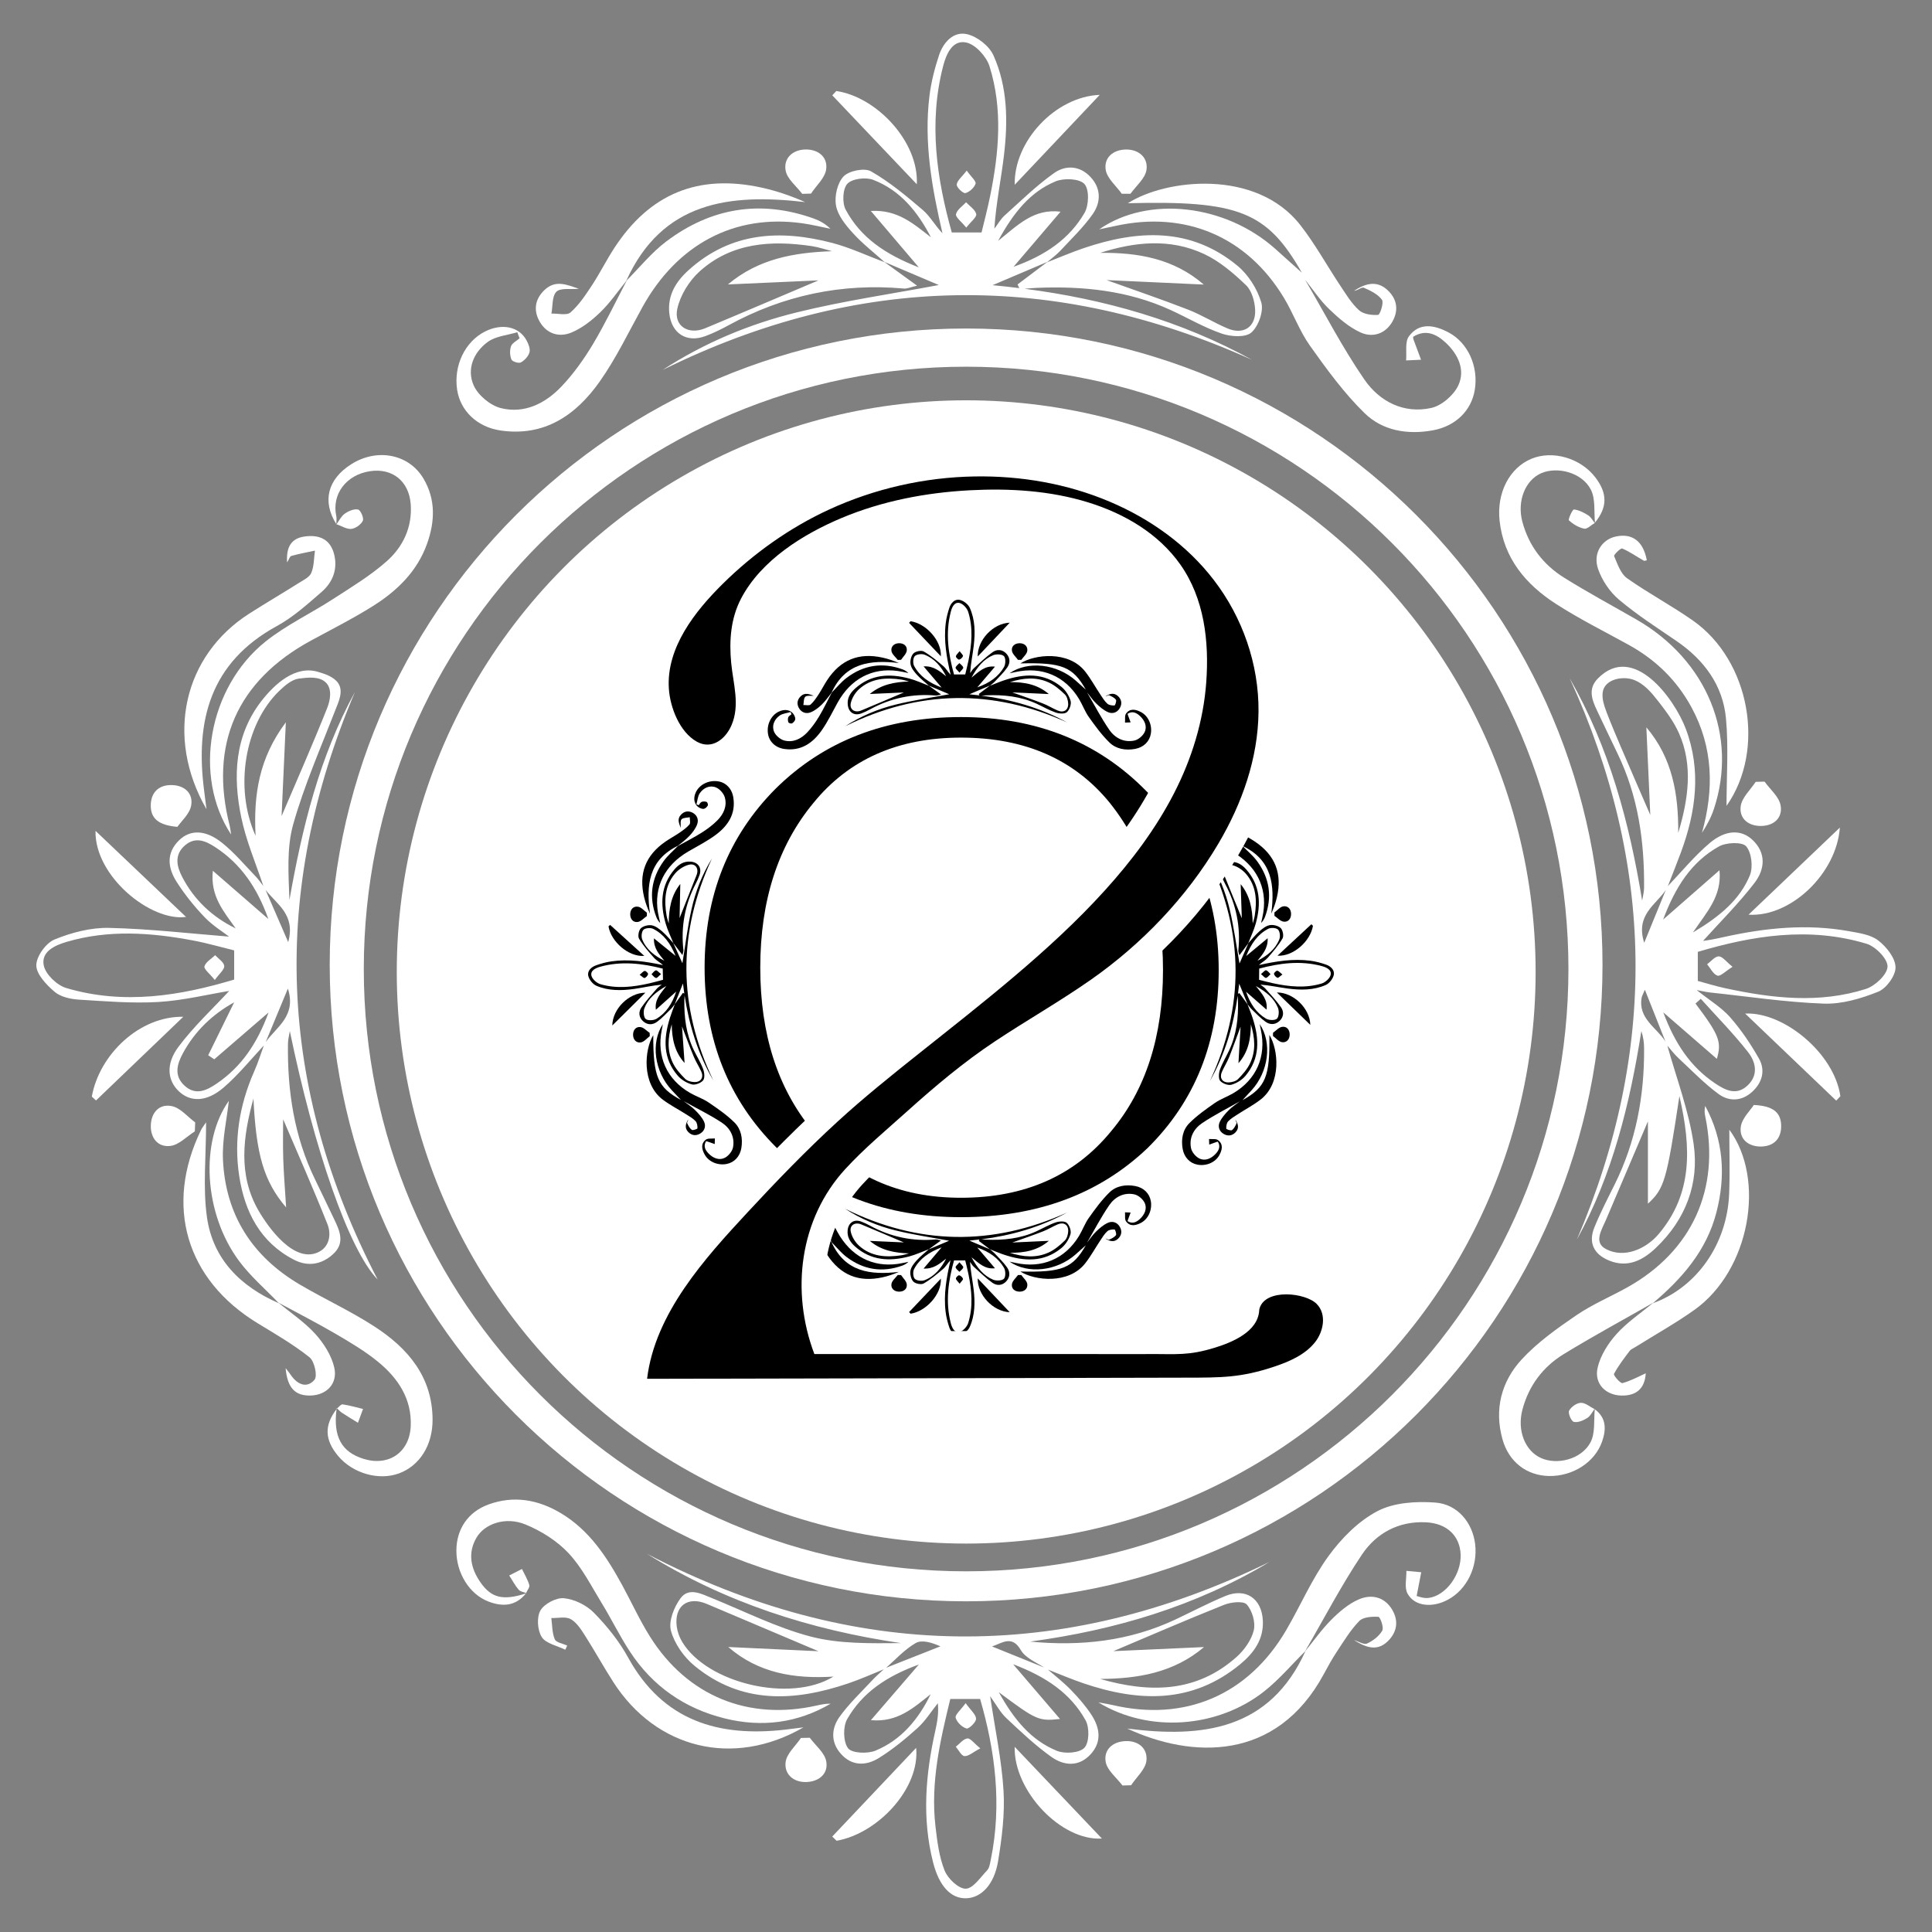 <?xml version="1.0" encoding="utf-8"?>
<!-- Generator: Adobe Illustrator 23.0.1, SVG Export Plug-In . SVG Version: 6.00 Build 0)  -->
<svg version="1.1" id="圖層_1" xmlns="http://www.w3.org/2000/svg" xmlns:xlink="http://www.w3.org/1999/xlink" x="0px" y="0px"
	 viewBox="0 0 595.28 595.28" style="enable-background:new 0 0 595.28 595.28;" xml:space="preserve">
<rect x="0" y="0" width="595.28" height="595.28" fill="#808080" stroke="none"/>
<style type="text/css">
	.st0{fill:#FFFFFF;}
</style>
<g>
	<g>
		<g>
			<path class="st0" d="M323.95,541.33c3.9,2.77,8.54,3.17,12.2-0.93c3.39-3.8,2.71-8.05,0.21-11.93c-1.81-2.8-4.06-5.37-6.39-7.77
				c-2.19-2.26-4.69-4.21-7.08-6.27c3.65,1.43,7.26,2.97,10.97,4.23c17.02,5.76,33.47,6.35,48.28-5.89
				c4.18-3.46,7.25-7.64,6.96-13.45c-0.34-6.83-5.28-10.17-11.57-7.56c-5.18,2.15-10.17,4.78-15.25,7.18
				c-14.25,6.73-29.29,8.36-44.88,6.86c26.13-3.54,50.96-10.87,73.74-24.54c-64.37,31.45-128.27,30.56-191.8-2.5
				c24.06,15,50.34,23.4,78.25,27.51c-9.46,0.06-19.03,0.29-27.92-2.05c-10.39-2.74-20.19-7.71-30.22-11.78
				c-3.34-1.36-7.2-3.46-9.77,0.01c-2,2.7-3.74,7.08-2.95,10c1.08,4.01,4,8.14,7.28,10.83c14.45,11.86,30.69,11.02,47.29,5.42
				c3.73-1.26,7.34-2.88,11-4.36c-1.2,1.11-2.45,2.19-3.56,3.39c-3.42,3.68-7.13,7.17-10.04,11.22c-2.56,3.56-2.82,7.81,0.38,11.42
				c3.44,3.88,7.81,3.73,11.73,1.29c4.24-2.64,8.18-5.87,11.9-9.23c2.41-2.18,4.19-5.07,6.25-7.64c0.31,3.08-0.18,5.77-0.77,8.43
				c-3.02,13.48-4.15,27.01-0.7,40.58c1.88,7.41,5.54,11.22,10.2,11.09c4.61-0.13,8.64-4.16,9.84-11.45
				c1.17-7.15,2.11-14.54,1.67-21.72c-0.58-9.5-2.61-18.92-4.12-29.08c1.88,2.59,3.12,4.98,4.97,6.72
				C314.5,533.54,318.98,537.8,323.95,541.33z M343.04,508.75c10.46-4.42,22.18-9.51,34.05-14.25c2.14-0.86,5.99-1.3,7.05-0.13
				c1.69,1.87,2.75,5.51,2.17,7.94c-0.73,3.03-2.94,6.12-5.33,8.25c-12.47,11.1-26.91,11.07-42.01,6.75
				c11.54-0.08,22.57-1.84,32.01-9.82C361.08,507.94,351.18,508.38,343.04,508.75z M210.21,505.92c-0.85-1.4-1.47-3.08-1.69-4.7
				c-0.85-6.37,3.35-9.52,9.25-7.03c11.93,5.03,23.85,10.1,34.42,14.58c-8.08-0.38-17.94-0.84-27.8-1.3
				c9.28,8.04,20.29,9.86,32.39,9.12C243.59,524.75,217.93,518.71,210.21,505.92z M269.73,539.41c-2.45,1.01-7.29,0.8-8.44-0.76
				c-1.5-2.04-1.59-6.65-0.25-8.98c4.59-8.01,11.89-13.1,22.08-16.81c-5.51,6.4-9.87,11.45-14.78,17.15c8.3,0.74,13.2-3.89,18.42-8
				C283,529.72,277.72,536.11,269.73,539.41z M273.05,513.86c2.97-2.63,5.72-5.66,9.09-7.61c1.87-1.09,4.88-0.19,7.62,1.01
				C284.19,509.46,278.62,511.67,273.05,513.86z M305.25,573.14c-0.23,1.09-0.4,2.41-1.1,3.14c-2.06,2.16-4.34,5.62-6.58,5.66
				c-2.21,0.04-5.5-3.08-6.5-5.55c-1.71-4.23-2.29-9-2.83-13.61c-1.59-13.62,1.5-26.7,4.56-39.3h9.19
				C306.61,539.42,308.79,556.07,305.25,573.14z M314.54,508.43c1.39,2.38,4.6,3.7,7.21,5.37c-5.36-2.17-10.73-4.34-16.09-6.5
				C308.87,506.22,311.79,503.71,314.54,508.43z M312.16,512.78c10.26,3.89,17.72,9,22.32,17.26c1.24,2.23,1.16,6.87-0.36,8.48
				c-1.53,1.62-6.03,1.93-8.47,0.94c-8.03-3.28-13.29-9.75-17.9-18.06c11.59,8.64,12.29,8.95,18.85,8.24
				C322,524.27,317.59,519.13,312.16,512.78z"/>
			<path class="st0" d="M442.22,462.96c-5.91-0.43-12.73-0.01-17.78,2.63c-5.86,3.06-11.09,8.35-15.06,13.8
				c-5.15,7.05-8.65,15.29-13.08,22.88c-11.68,19.98-31.2,28.33-53.58,23.06c-1.06-0.25-2.15-0.41-4.29-0.8
				c15.5,9.48,36.7,7.96,51.1-3.41c4.63-3.66,8.5-8.27,12.72-12.44c-11,24.37-31.73,26.89-54.92,23.92
				c19.73,9.15,45.94,10.37,60.6-16.87c1.24-2.31,2.51-4.62,3.96-6.8c2.17-3.27,4.22-6.71,6.93-9.48c1.21-1.24,3.91-1.39,5.89-1.28
				c0.54,0.03,1.74,3.28,1.2,4.23c-0.97,1.71-2.87,3.17-4.71,4c-0.98,0.44-2.65-0.67-4.01-1.07c3.41,2.13,6.97,3.71,10.4,0.37
				c2.89-2.81,3.41-6.3,1.35-9.75c-2.4-4.01-6.44-4.83-10.31-3.14c-3.13,1.36-5.96,3.78-8.41,6.24c-3,3.01-5.47,6.54-8.17,9.84l0,0
				c5.81-10,11.16-20.29,17.57-29.88c4.43-6.61,11.29-10.37,19.71-9.97c6.47,0.31,10.51,4.15,10.72,9.98
				c0.21,6.09-4.54,12.66-9.91,13.33c-1.58,0.19-3.27-0.53-3.65-0.6c0.58-2.97,1-5.15,1.42-7.32c-1.53-0.14-3.05-0.28-4.58-0.42
				c0.06,2.36-0.66,5.15,0.35,6.99c2.18,3.98,7.65,4.49,12.5,1.86c5.81-3.15,9.2-10.14,8.33-17.15
				C453.7,469.2,449.16,463.47,442.22,462.96z M402.24,508.67C402.24,508.67,402.24,508.67,402.24,508.67l-0.18,0.18
				C402.12,508.79,402.24,508.67,402.24,508.67z"/>
			<path class="st0" d="M200.28,504.28c-3.18-5.06-5.67-10.55-8.54-15.81c-4.79-8.79-10.19-17.08-19.1-22.34
				c-6.98-4.11-14.37-5.39-22.1-2.59c-6.36,2.31-9.9,7.62-9.92,14.22c-0.02,6.92,4,13.44,9.88,15.7c4.34,1.67,8.39,1.45,11.54-2.49
				c-7.04,2.24-10.64,1.44-14.03-3.46c-2.96-4.28-3.97-8.95-1.21-13.71c2.52-4.34,9-6.59,15.09-4.09c4.86,1.99,9.72,5.04,13.28,8.84
				c4.15,4.42,6.99,10.11,10.21,15.37c3.03,4.94,5.57,10.2,8.75,15.03c6.98,10.63,16.82,17.46,29.16,20.52
				c11.46,2.84,22.4,1.44,32.64-4.53c-1.48-0.05-2.91,0.25-4.33,0.57C230.55,530.23,211.78,522.57,200.28,504.28z"/>
			<path class="st0" d="M242.04,532.92c-20.67,2.39-37.78-2.67-48.53-22.25c-2.76-5.02-6.5-9.67-10.53-13.77
				c-2.29-2.34-5.98-4.14-9.21-4.46c-2.37-0.24-6.07,1.71-7.26,3.78c-1.19,2.07-0.92,6.1,0.41,8.18c1.29,2.02,4.75,2.66,7.25,3.91
				c0.2-0.43,0.39-0.85,0.59-1.28c-1.33-0.62-3.4-0.93-3.82-1.93c-0.84-1.98-0.77-4.34-1.07-6.55c2.01,0.05,4.37-0.54,5.94,0.31
				c1.83,1,3.18,3.13,4.38,5c3.02,4.73,5.73,9.66,8.76,14.38c13.21,20.59,36.97,26.48,58.61,13.99
				C245.71,532.45,243.88,532.71,242.04,532.92z"/>
			<path class="st0" d="M339.51,566.48c-9.11-9.57-17.48-18.38-26.88-28.26C312.33,551.96,327.08,567.3,339.51,566.48z"/>
			<path class="st0" d="M256.42,565.88c0.45,0.43,0.91,0.86,1.36,1.29c12.88-2.3,25.73-16.26,24.5-28.63
				C273.12,548.23,264.77,557.05,256.42,565.88z"/>
			<path class="st0" d="M346.78,536.46c-3.99,0.16-6.78,2.7-6.09,6.44c0.49,2.64,3.36,4.84,5.16,7.24c0.89-0.03,1.77-0.05,2.66-0.08
				c1.66-2.5,4.4-4.87,4.72-7.53C353.66,538.81,350.85,536.29,346.78,536.46z"/>
			<path class="st0" d="M249.5,535.43c-0.91,0.02-1.81,0.04-2.71,0.06c-1.66,2.47-4.4,4.81-4.73,7.44
				c-0.46,3.74,2.43,6.28,6.42,6.14c3.89-0.13,6.82-2.58,6.09-6.42C254.06,540.01,251.27,537.82,249.5,535.43z"/>
			<path class="st0" d="M163.09,488.38c-0.51-1.72-1.48-3.31-2.27-4.95c-1.31,0.67-2.61,1.34-3.92,2c0.95,1.47,1.77,3.05,2.9,4.38
				c0.49,0.58,1.48,0.72,2.3,1.02C162.46,490,163.28,489.04,163.09,488.38z"/>
			<path class="st0" d="M162.28,490.9C162.28,490.9,162.28,490.9,162.28,490.9C162.28,490.9,162.28,490.9,162.28,490.9L162.28,490.9
				c-0.06-0.02-0.12-0.04-0.18-0.06c0,0.01-0.01,0.02-0.01,0.03c0.02,0.01,0.08,0.02,0.13,0.03l-0.11-0.02
				c-0.03,0.04-0.06,0.07-0.09,0.1C162.12,490.95,162.2,490.92,162.28,490.9C162.28,490.9,162.28,490.9,162.28,490.9z"/>
			<path class="st0" d="M297.81,532.58c0.7,0.2,2.95-1.94,2.93-2.99c-0.03-1.33-1.65-2.63-3.21-4.82c-1.55,2.14-3.31,3.58-3.08,4.49
				C294.81,530.64,296.42,532.18,297.81,532.58z"/>
			<path class="st0" d="M294.5,538.21c0.89,1.02,1.72,2.8,2.68,2.87c1.24,0.09,2.58-1.19,4.86-2.39c-1.93-1.56-3.08-3.19-3.98-3.05
				C296.77,535.82,295.67,537.29,294.5,538.21z"/>
		</g>
		<g>
			<path class="st0" d="M578.71,289.77c-2.34-1.81-5.88-2.29-8.98-2.85c-12.94-2.34-25.75-1.04-38.47,1.77
				c-1.28,0.28-2.56,0.57-3.85,0.8c-1.26,0.23-2.54,0.4-2.68,0.42c5.14-5.71,10.94-11.46,15.87-17.88
				c3.11-4.05,3.77-9.09-0.63-13.25c-3.41-3.22-8.24-3.22-13.22,1.01c-4.66,3.96-8.62,8.77-12.86,13.24
				c1.36-3.5,2.77-6.98,4.07-10.51c4.59-12.46,6.27-25.15,1.49-37.88c-3.53-9.41-16.22-26.79-27.16-15.55
				c-3.07,3.16-1.8,6.53-0.21,9.86c2.1,4.4,4.16,8.81,6.29,13.19c6.36,13.12,8.34,27.11,8.19,41.52c-0.01,1.28-0.39,2.55-0.59,3.82
				c-3.94-24.13-10.15-47.2-22.32-68.49c26.27,57.35,27.05,114.96,2.19,172.98c11.04-20.1,16.33-41.84,19.88-64.24
				c0.64,1.81,0.84,3.56,0.85,5.32c0.09,14.64-2.5,28.69-9.07,41.9c-2.17,4.36-4.41,8.7-6.24,13.2c-1.94,4.75-0.19,8.36,4.62,10.28
				c5.71,2.29,10.35-0.17,14.29-3.91c9.17-8.7,13.44-19.82,11.66-32.06c-1.49-10.27-5.28-20.21-8.09-30.28
				c1.1,1.28,2.13,2.63,3.35,3.77c4.08,3.8,7.98,7.87,12.45,11.15c3.2,2.35,7.14,2.25,10.36-0.72c3.11-2.87,4.1-6.59,2.07-10.2
				c-2.54-4.5-5.49-8.88-8.9-12.76c-2.65-3.01-6.28-5.17-10.28-8.36c2.02,0.37,3.03,0.62,4.06,0.73
				c11.69,1.24,23.36,3.02,35.08,3.44c5.59,0.2,11.52-1.56,16.79-3.68c2.52-1.01,5.4-5,5.32-7.55
				C583.98,295.15,581.25,291.72,578.71,289.77z M494.81,218.88c-0.64-1.73-1.21-3.6-1.01-5.43c0.46-4.2,6.13-5.21,9.42-4.04
				c3.37,1.2,5.72,4.09,7.84,6.82c2.37,3.06,4.67,6.12,6.25,9.68c4.41,9.85,2.89,20.42-0.22,30.71c0.08-11.82-1.74-23.01-9.82-32.52
				c0.4,9.03,0.81,18.07,1.21,27c-3.05-7.09-6.18-14.14-9.19-21.24c-1.44-3.39-2.88-6.79-4.21-10.23
				C495,219.38,494.91,219.13,494.81,218.88z M513.26,274.21c-2.06,5.04-4.15,10.14-6.65,16.27
				C503.84,281.88,510.22,278.8,513.26,274.21z M505.82,307.38c0.08-0.46,0.35-0.88,0.99-2.43c2.33,5.87,4.35,10.94,6.34,15.96
				C510.41,316.56,504.67,313.84,505.82,307.38z M511.05,380.24c-3.84,4.54-10.56,7.61-16.24,4.61c-3.88-2.05-1.3-5.91-0.01-8.94
				c4.56-10.76,9.16-21.51,12.95-30.4v25.37c5.07-4.7,5.76-6.99,9.7-33.16C521.16,353.78,521.51,367.86,511.05,380.24z
				 M524.04,307.75c4.89,5.45,10.07,10.68,14.57,16.43c2.32,2.96,3.3,6.96-0.09,10.21c-3.49,3.35-6.99,1.49-10.16-0.65
				c-7.52-5.08-12.31-12.26-15.88-21.82c6.06,5.26,11.26,9.78,16.51,14.33c1.55-5.23,0.71-7.37-6.58-17.04
				C522.96,308.73,523.5,308.24,524.04,307.75z M521.61,287.31c4.34-6.4,8.95-11.18,8.19-19.17c-6.1,5.34-11.28,9.86-17.36,15.19
				c3.76-10.03,8.73-17.8,17.2-22.53c2.26-1.26,7.17-1.45,8.39-0.03c1.68,1.97,2.17,6.43,1.12,8.97
				C536.04,277.22,529.97,282.33,521.61,287.31z M574.93,304.7c-14.35,4.58-28.88,2.91-43.3-0.2c-3.08-0.66-6.09-1.61-8.51-2.26
				v-8.96c16.58-4.91,34.13-7.9,52-2.49c2.78,0.84,6.52,4.65,6.46,7.01C581.54,300.22,577.77,303.79,574.93,304.7z"/>
			<path class="st0" d="M479.43,186.08c7.22,4.66,14.97,8.5,22.5,12.67c8.24,4.56,14.71,10.85,19.23,19.16
				c6.74,12.41,6.98,25.32,3.24,38.71c1.53-2.37,2.82-4.78,3.67-7.33c7.48-22.53-2.09-45.88-23.85-58.4
				c-7.46-4.29-15.06-8.37-22.35-12.93c-6.4-4-10.82-9.79-12.8-17.18c-1.71-6.39,0.88-12.83,5.8-14.97c4.99-2.17,12.55-0.23,15.27,5
				c1.49,2.85,0.97,6.75,1.29,10.22c3.87-4.72,3.9-9.03,0.1-13.97c-4.55-5.92-13.13-8.41-19.66-5.71
				c-6.76,2.79-10.77,10.48-9.82,19.12C463.32,172.05,470.15,180.1,479.43,186.08z"/>
			<path class="st0" d="M491.35,161.15C491.35,161.15,491.35,161.15,491.35,161.15c0.03,0.05,0.06,0.1,0.09,0.14
				c0,0.01-0.01-0.02-0.03-0.05l0.04,0.06c-0.01-0.09-0.01-0.18-0.02-0.26C491.41,161.08,491.38,161.11,491.35,161.15L491.35,161.15
				z"/>
			<path class="st0" d="M491.28,434.15c0.03,0.02,0.05,0.04,0.08,0.07c0.01-0.07,0.01-0.14,0.02-0.21L491.28,434.15z"/>
			<path class="st0" d="M492.39,175.29c1.2,3.51,3.61,7.08,6.44,9.47c5.56,4.69,11.74,8.65,17.76,12.77
				c8.48,5.81,14.26,13.61,15.21,23.84c0.82,8.86,0.17,17.85,0.17,26.93c12.17-17.25,7.24-44.75-10.35-57.09
				c-6.58-4.62-13.74-8.4-20.3-13.05c-1.98-1.4-2.94-4.39-3.98-6.82c-0.17-0.39,2.02-2.53,2.48-2.34c2.34,0.99,4.45,2.49,6.67,3.76
				c0.21,0.12,0.61-0.08,0.92-0.13c-1.08-5.83-4.41-8.39-9.51-7.33C493.59,166.21,490.73,170.45,492.39,175.29z"/>
			<path class="st0" d="M532.78,367.79c-0.61,15.57-10.02,28.91-23.52,33.76l0,0c8.99-7.6,16.54-16.18,19.59-27.97
				c2.95-11.41,2.2-22.37-3.44-32.82c-0.3,1.12-0.21,2.21,0.01,3.26c4.62,22.33-4.07,41.47-23.97,52.61
				c-5.23,2.92-10.83,5.26-15.75,8.62c-5.97,4.08-12.04,8.38-16.89,13.66c-6.23,6.79-8.46,15.35-5.86,24.6
				c1.96,6.95,7.46,11.16,14.36,11.27c7.33,0.11,14.11-4.25,16.32-10.62c1.3-3.75,1.34-7.3-2.26-9.95
				c-0.33,3.46,0.19,7.38-1.32,10.21c-2.78,5.22-10.24,7.06-15.23,4.83c-4.93-2.2-7.44-8.51-5.74-14.92
				c1.95-7.37,6.32-13.19,12.73-17.11c9.05-5.54,18.4-10.6,27.62-15.86l-0.01,0.01c-3.83,3.19-8.05,6-11.34,9.66
				c-2.61,2.91-4.98,6.65-5.83,10.39c-1.12,4.93,2.48,8.43,7.25,8.57c4.87,0.14,7.32-2.37,7.58-6.86c-2.14,0.96-4.57,2.32-7.17,3.02
				c-0.62,0.17-2.84-2.4-2.62-2.82c1.33-2.51,3.1-4.8,4.83-7.09c0.43-0.56,1.22-0.85,1.85-1.25c6.04-3.78,12.28-7.26,18.08-11.38
				c17.17-12.19,22.04-40.33,10.78-55.53C532.82,353.97,533.05,360.89,532.78,367.79z"/>
			<path class="st0" d="M566.89,254.99c-10.1,9.63-19.12,18.23-28.14,26.84C551.81,282.64,565.88,269.11,566.89,254.99z"/>
			<path class="st0" d="M537.71,312.3c10.05,9.6,19.06,18.21,28.06,26.82c0.43-0.45,0.86-0.91,1.28-1.36
				C565.15,324.45,549.47,311.68,537.71,312.3z"/>
			<path class="st0" d="M540.37,340.46c-1.09,1.74-3.67,4.11-4.01,6.77c-0.5,3.85,2.48,6.15,6.4,6.03c3.98-0.13,6.16-2.62,6.04-6.57
				C548.67,342.65,546.19,340.74,540.37,340.46z"/>
			<path class="st0" d="M542.66,254.49c4.05-0.06,6.68-2.64,5.96-6.4c-0.5-2.64-3.21-4.85-4.93-7.26c-0.91,0.02-1.83,0.05-2.74,0.07
				c-1.62,2.48-4.24,4.82-4.61,7.48C535.82,252.19,538.67,254.55,542.66,254.49z"/>
			<path class="st0" d="M483.47,434.66c-0.39,0.78,0.66,3.24,1.45,3.44c1.22,0.31,2.92-0.43,4.13-1.18
				c0.95-0.59,1.52-1.79,2.23-2.76c-1.41-0.7-2.83-1.98-4.2-1.93C485.79,432.27,484.07,433.49,483.47,434.66z"/>
			<path class="st0" d="M491.38,434.01c-0.04,0.05-0.07,0.1-0.11,0.15c0,0,0,0,0,0C491.28,434.15,491.38,434.01,491.38,434.01z"/>
			<path class="st0" d="M489.38,158.8c-1.35-0.86-2.9-1.67-4.43-1.82c-0.44-0.04-1.85,3.07-1.54,3.35c1.3,1.19,3,2.22,4.71,2.56
				c0.92,0.19,2.14-1.11,3.23-1.74C490.71,160.32,490.2,159.32,489.38,158.8z"/>
			<path class="st0" d="M525.99,297.11c1.04,1.24,1.89,3.08,3.19,3.5c0.91,0.29,2.45-1.36,4.64-2.72c-1.96-1.58-3.1-3.21-4.24-3.22
				C528.38,294.67,527.18,296.23,525.99,297.11z"/>
		</g>
		<g>
			<path class="st0" d="M48.75,308.73c7.66-0.45,15.24-2.33,21.87-3.41c-5,5.41-10.88,10.87-15.61,17.19
				c-4.06,5.42-3.38,10.52,0.18,13.81c3.56,3.29,8.48,3.26,13.7-1.22c4.52-3.88,8.32-8.6,12.41-12.98
				c-0.96,2.65-1.81,5.34-2.94,7.91c-4.6,10.38-6.36,21.24-4.64,32.4c1.69,10.98,6.48,20.37,16.88,25.73
				c4.22,2.17,8.43,1.52,12-1.71c3.75-3.39,2.14-7.09,0.38-10.75c-1.95-4.05-3.86-8.12-5.84-12.16
				c-6.49-13.28-8.63-27.42-8.41-42.03c0.02-1.27,0.37-2.54,0.57-3.81c7.54,36.39,18.14,67.33,27.06,76.55
				c-30.84-59.43-33.07-119.66-6.99-181.04c-11,20.09-16.25,41.83-20.19,64.1c-0.28-7.9-0.9-16,1.17-23.35
				c3.38-11.98,8.45-23.49,12.96-35.13c0.97-2.5,2.6-5.77,0.91-8.31c-1.33-2-4.08-2.87-6.27-3.52c-6.99-2.07-13.37,3.82-17.36,8.94
				c-8.33,10.7-8.87,23.3-6.25,35.93c1.5,7.21,4.46,14.11,6.81,21.14c-0.79-1.03-1.54-2.1-2.43-3.03
				c-3.36-3.49-6.51-7.26-10.27-10.27c-5.1-4.09-9.8-4.16-13.23-0.84c-4.11,3.97-3.51,8.58-0.81,12.82
				c2.49,3.91,5.45,7.6,8.66,10.94c2.5,2.61,5.7,4.55,7.52,5.96c-11.71-0.92-24.32-2.4-36.95-2.69c-5.62-0.13-11.58,1.42-16.83,3.57
				c-2.66,1.09-5.61,5.19-5.62,7.94c-0.01,2.76,3.09,5.99,5.58,8.14c1.82,1.57,4.82,2.27,7.35,2.44
				C32.33,308.5,40.58,309.2,48.75,308.73z M66.93,333.76c-3.14,2.16-6.65,4.01-10.19,0.64c-3.21-3.06-2.15-6.59-0.41-9.82
				c3.71-6.89,9.16-12.06,15.82-15.75c-2.66,5.42-5.33,10.87-8,16.31c0.62,0.41,1.24,0.83,1.87,1.25
				c5.25-4.53,10.5-9.05,16.73-14.44C79.26,321.5,74.4,328.63,66.93,333.76z M100.87,377.13c1.33,3.33,0.58,7.16-2.9,8.74
				c-7.4,3.36-15.25-7.56-18.34-12.91c-6.35-11-4.74-22.84-1.54-34.47c0.84,17.07,3.1,25.4,10.07,33.54
				c-0.35-5.66-0.74-10.34-0.89-15.03c-0.14-4.65-0.03-9.31-0.03-12.13C91.4,354.62,96.36,365.79,100.87,377.13z M81.86,321.09
				c2.14-5.17,4.3-10.37,6.84-16.49C91.41,313.09,85.13,316.43,81.86,321.09z M88.8,290.28c-2.61-6.02-4.81-11.09-6.99-16.12
				C85.18,278.58,91.16,281.74,88.8,290.28z M86.05,212.87c1.71-1.65,3.9-3.53,6.05-3.79c2.64-0.31,6.29-0.84,8.37,1.29
				c1.95,1.99,1.26,5.47,0.34,7.78c-4.47,11.24-9.36,22.31-14.05,33.3c0.4-8.81,0.82-18.07,1.31-28.9
				c-8.26,11.04-9.98,22.29-9.32,34.97C72.07,242.73,75.44,223.09,86.05,212.87z M56.13,270.18c-1.7-3.27-2.49-6.83,0.88-9.72
				c3.19-2.75,6.35-1.36,9.26,0.53c7.91,5.15,12.95,12.47,16.42,22.18c-6.01-5.23-11.26-9.79-17.11-14.87
				c-0.85,7.83,3.38,12.56,7.04,17.76C65.42,282.55,59.82,277.29,56.13,270.18z M20.37,304.41c-2.83-0.84-6.3-4.17-6.88-6.9
				c-0.91-4.28,3.38-6.23,7.05-7.31c12.87-3.79,25.86-2.88,38.82-0.45c4.54,0.85,8.99,2.15,12.79,3.08v8.99
				C55.68,306.77,38.19,309.72,20.37,304.41z"/>
			<path class="st0" d="M103.74,433.85c0.02,0.03,0.09,0.13,0.09,0.13c0.01-0.01,0.02-0.02,0.03-0.03
				C103.82,433.92,103.78,433.88,103.74,433.85l-0.02-0.03c-0.02,0.12-0.02,0.23-0.04,0.35c0.05-0.06,0.09-0.13,0.14-0.19
				L103.74,433.85z"/>
			<path class="st0" d="M115.35,408.7c-7.36-4.77-15.42-8.46-22.99-12.92c-14.61-8.6-22.87-21.44-23.66-38.41
				c-0.29-6.21,1.2-12.51,1.81-18.19c-8.87,12.47-7.82,34.66,3.2,49.42c3.53,4.73,8.12,8.65,12.23,12.95c0,0,0.01,0.01,0.01,0.01
				c-11.87-5.15-20.4-13.65-22.2-26.62c-1.27-9.13-0.25-18.57-0.25-29.15c-0.95,1.42-1.3,1.84-1.53,2.32
				c-11.38,23.39-4.67,46.17,17.47,59.64c5.43,3.3,10.98,6.52,15.93,10.46c1.52,1.21,2.52,5.77,1.54,6.91
				c-2.38,2.8-5.35,1.45-7.34-1.52c-0.37-0.56-0.81-1.07-1.57-2.05c0.55,6.17,2.99,8.61,7.83,8.43c4.79-0.17,8.29-3.64,7.16-8.62
				c-0.85-3.73-3.23-7.46-5.85-10.36c-3.31-3.65-7.55-6.46-11.38-9.64l0,0c5.91,3.2,11.91,6.26,17.71,9.65
				c4.51,2.64,9.06,5.33,13.08,8.64c6.12,5.03,10.37,11.39,10,19.78c-0.36,8.07-6.77,12.44-14.46,10.09
				c-6.87-2.1-9.47-6.85-8.4-15.34c-3.81,4.98-3.67,9.43,0.45,14.38c4.5,5.41,12.56,7.73,18.81,5.41
				c6.28-2.33,10.36-8.58,10.33-16.55C133.24,424.21,125.66,415.38,115.35,408.7z M85.94,401.55l-0.06-0.06
				C85.91,401.51,85.94,401.54,85.94,401.55z"/>
			<path class="st0" d="M103.61,159c-1.44-6.69,3.02-12.68,10.34-13.81c6.94-1.07,12.09,3.06,12.6,10.22
				c0.5,7.07-2.39,13.09-7.41,17.53c-5,4.43-10.83,7.94-16.47,11.6c-6.9,4.48-14.49,8.04-20.87,13.14
				c-17.62,14.12-22.44,41.49-10.59,59.45c-0.21-1.32-0.26-2.01-0.43-2.68c-6.4-25.04,2.21-44.67,25-57.06
				c6.42-3.49,12.97-6.79,19.15-10.67c7.41-4.66,13.6-10.64,16.65-19.18c2.44-6.83,2.71-13.65-1.1-20.08
				c-4.49-7.58-14.27-9.45-22.2-4.46c-7.34,4.62-9.08,11.49-4.67,18.46C103.64,160.64,103.78,159.78,103.61,159z"/>
			<path class="st0" d="M62.88,243.48c-2.76-21.4,1.87-39.38,22.44-50.59c5.02-2.74,9.42-6.73,13.79-10.52
				c3.44-2.98,5.02-7.06,3.82-11.67c-1.21-4.67-4.73-6.02-9.11-5.39c-3.99,0.57-5.69,3.12-5.36,7.99c0.54-0.87,0.81-1.87,1.31-2.01
				c2.39-0.67,4.84-1.11,7.27-1.63c-0.33,2.3-0.25,4.77-1.12,6.85c-0.57,1.35-2.44,2.23-3.86,3.12c-5.06,3.19-10.23,6.22-15.27,9.44
				c-20.17,12.88-26.05,37.89-13.17,60.26C63.24,246.41,63.07,244.94,62.88,243.48z"/>
			<path class="st0" d="M57.32,282.52c-9.86-9.38-18.87-17.95-27.89-26.52C29.13,270.01,46.46,284.02,57.32,282.52z"/>
			<path class="st0" d="M28.29,337.89c0.43,0.39,0.86,0.79,1.29,1.18c8.96-8.59,17.93-17.18,26.89-25.78
				C43.04,313.03,30.61,324.87,28.29,337.89z"/>
			<path class="st0" d="M60.14,345.83c-2.37-1.75-4.54-4.46-7.17-5.01c-3.81-0.81-6.35,1.87-6.5,5.86c-0.14,3.97,2.21,6.87,6.03,6.4
				c2.66-0.33,5.03-2.91,7.53-4.49C60.07,347.67,60.1,346.75,60.14,345.83z"/>
			<path class="st0" d="M54.65,254.77c1.16-1.7,3.8-3.97,4.26-6.61c0.66-3.85-2.21-6.26-6.14-6.27c-3.96-0.02-6.3,2.35-6.32,6.32
				C46.45,252.19,48.83,254.26,54.65,254.77z"/>
			<path class="st0" d="M110.29,438.38c0.52-1.42,1.05-2.84,1.57-4.26c-2.09-0.49-4.17-1.1-6.29-1.41c-0.5-0.07-1.13,0.78-1.71,1.24
				c0.5,0.48,0.96,0.99,1.52,1.36C106.99,436.38,108.65,437.36,110.29,438.38z"/>
			<path class="st0" d="M111.8,160.43c0.38-0.81-0.71-3.27-1.48-3.44c-1.24-0.27-2.96,0.47-4.11,1.3c-1.06,0.76-1.71,2.1-2.51,3.23
				c1.53,0.53,3.09,1.58,4.54,1.44C109.55,162.84,111.24,161.62,111.8,160.43z"/>
			<path class="st0" d="M103.59,161.69C103.59,161.69,103.59,161.69,103.59,161.69C103.59,161.69,103.59,161.69,103.59,161.69
				L103.59,161.69c0.04-0.05,0.08-0.11,0.12-0.17c-0.02-0.01-0.03-0.01-0.05-0.02c-0.01,0.02-0.04,0.1-0.06,0.15l0.04-0.12
				c-0.01-0.02-0.02-0.04-0.04-0.07C103.6,161.54,103.59,161.61,103.59,161.69C103.59,161.68,103.59,161.69,103.59,161.69z"/>
			<path class="st0" d="M66.3,294.3c-1.17,1.13-2.91,2.1-3.31,3.46c-0.24,0.81,1.63,2.24,3.19,4.19c1.42-1.98,3.01-3.23,2.91-4.32
				C68.98,296.44,67.3,295.41,66.3,294.3z"/>
		</g>
		<g>
			<path class="st0" d="M154.28,132.65c13.54,1.95,23.23-4.79,30.5-15.09c5.05-7.15,8.87-15.17,13.12-22.86
				c10.76-19.48,28.39-28.81,49.26-25.91c2.93,0.41,5.82,1.12,8.72,1.7c-1.51-1.47-3.22-2.46-5.05-3.12
				c-16.47-5.92-31.78-3.37-45.6,7.07c-4.54,3.43-8.2,8.03-12.26,12.09l0.2-0.2l0,0c-3.47,6.6-6.67,13.36-10.5,19.75
				c-2.77,4.62-5.98,9.12-9.68,13.01c-4.97,5.23-11.45,8.49-18.72,6.64c-3.24-0.83-6.99-3.96-8.33-7c-2.2-5-0.03-10.21,4.38-13.4
				c2.45-1.78,6.01-2.03,9.07-2.97c0.23,0.63,0.47,1.26,0.7,1.88c-0.91,0.8-2.27,1.44-2.63,2.43c-0.44,1.23-0.38,2.9,0.13,4.11
				c0.26,0.64,2.23,1.24,2.89,0.89c1.15-0.62,2.32-1.89,2.66-3.11c0.3-1.06-0.3-2.56-0.89-3.66c-2.29-4.29-7.58-5.38-12.78-2.77
				c-6.23,3.13-9.77,10.56-8.61,18.04C141.88,126.61,147.02,131.6,154.28,132.65z"/>
			<path class="st0" d="M212.19,83.21c-3.9,3.52-6.55,7.72-5.97,13.3c0.65,6.21,5.31,9.21,11.11,7.05c2.45-0.91,4.82-2.07,7.11-3.32
				c16.9-9.25,34.92-13.06,54.12-11.33c0.93,0.08,1.92-0.4,4-0.89c-3.97-2.88-7.05-5.11-10.14-7.35l0,0
				c5.77,2.45,11.54,4.9,16.84,7.15c-14.59,2.75-29.4,4.88-43.85,8.45c-14.58,3.6-28.48,9.4-41.24,17.71
				c60.04-29.67,120.52-30.66,181.59-3.11c-22.02-12.1-45.51-18.71-70.08-21.9c1.28-0.11,2.56-0.22,3.84-0.28
				c14.19-0.58,28.06,0.83,41.15,6.82c5.27,2.42,10.33,5.41,15.78,7.28c2.79,0.96,7.29,1.26,9.11-0.33
				c2.19-1.92,3.86-6.59,3.06-9.28c-1.23-4.19-4.02-8.57-7.4-11.35c-14.41-11.87-30.66-11-47.24-5.4
				c-3.86,1.31-7.62,2.93-11.42,4.41l0,0c1.4-1.19,2.93-2.27,4.17-3.61c3.42-3.68,7.11-7.2,9.97-11.28
				c2.52-3.6,2.62-7.84-0.67-11.39c-3.35-3.61-7.74-3.73-11.27-1.22c-5.42,3.85-10.23,8.57-15.2,13.04
				c-1.26,1.14-2.13,2.71-3.18,4.08c0.52-7.84,2.07-15.14,2.95-22.53c1.25-10.5,1.17-21.1-3.24-30.89c-1.31-2.9-5.03-5.81-8.14-6.51
				c-4.21-0.95-7.32,2.54-8.64,6.54c-1.34,4.05-2.41,8.27-2.93,12.5c-1.75,14.32,0.74,28.29,4.01,42.29
				c-2.26-2.3-3.77-5.2-6.07-7.16c-5.05-4.31-10.23-8.64-15.95-11.91c-2-1.14-6.76-0.19-8.44,1.56c-1.93,2-2.86,6.13-2.34,8.99
				c0.55,3.05,2.96,6.02,5.18,8.46c2.98,3.29,6.54,6.04,9.85,9.02l-0.13-0.12c0.06,0.05,0.13,0.12,0.14,0.12
				c-5.38-2.01-10.65-4.51-16.2-5.97C240.47,70.69,225.22,71.44,212.19,83.21z M371.02,78.27c4.77,2.23,9.03,5.9,12.89,9.59
				c1.78,1.7,2.7,4.98,2.82,7.6c0.24,5.34-3.63,7.81-8.55,5.72c-4.12-1.75-7.97-4.17-12.14-5.79c-8.11-3.15-16.35-5.95-25.09-9.09
				c10.26,0.47,20.1,0.93,29.95,1.38c-9.24-8-20.2-9.9-31.91-9.77C349.69,74.49,360.55,73.37,371.02,78.27z M325.24,55.88
				c2.57-1.07,7.38-0.87,8.89,0.81c1.54,1.7,1.39,6.6,0.01,8.94c-4.64,7.93-11.88,13.01-21.85,16.57
				c5.29-6.2,9.69-11.35,14.49-16.98c-8.25-0.99-13.02,3.99-19.25,9C312.27,65.52,317.42,59.13,325.24,55.88z M322.76,80.67
				l-0.09,0.08C322.71,80.72,322.75,80.68,322.76,80.67c-3.09,2.33-6.16,4.65-9.23,6.97c0.17,0.38,0.35,0.75,0.52,1.13
				c-2.73-0.34-5.47-0.64-8.23-0.9C311.46,85.47,317.11,83.07,322.76,80.67z M290.6,20.35c0.96-3.72,2.88-8.16,7.13-7.25
				c2.84,0.61,6.21,4.31,7.15,7.31c4.15,13.21,2.91,26.68,0.19,40.04c-0.81,4-1.87,7.96-2.64,11.18h-9.17
				C288.65,55.12,286.04,37.95,290.6,20.35z M260.59,64.65c-1.14-2.11-0.97-6.42,0.48-8.01c1.45-1.59,5.65-2.12,7.94-1.24
				c8.36,3.19,13.73,9.83,17.82,17.71c-5.24-4.03-10.18-8.6-18.51-8.11c4.97,5.84,9.35,10.99,14.78,17.38
				C272.71,78.36,265.17,73.15,260.59,64.65z M250.04,75.82c2.15,0.32,4.23,1.04,6.34,1.58c-11.75,0.4-22.67,2.33-32.1,10.24
				c9.78-0.44,19.55-0.88,27.9-1.25c-10.92,4.62-22.88,9.74-34.9,14.75c-5.16,2.15-9.76-0.67-8.59-6.02
				c0.92-4.19,3.69-8.64,6.92-11.54C225.46,74.75,237.57,73.99,250.04,75.82z"/>
			<path class="st0" d="M401.13,84.03c-2.76-2.48-5.51-4.97-8.28-7.43c-15.38-13.64-39-16.43-54.17-5.94
				c2.06-0.43,3.49-0.72,4.91-1.03c21.55-4.79,40.58,3.23,52,22.12c2.9,4.8,4.82,10.26,8.05,14.8c5.16,7.25,10.48,14.57,16.81,20.75
				c5.56,5.43,13.28,6.72,21.08,5.28c6.98-1.29,11.81-6.06,12.87-12.43c1.19-7.19-2.05-14.56-8.13-17.75
				c-4.22-2.22-8.9-3.2-12.16,1.22c-1.28,1.75-0.64,4.91-0.87,7.43c1.53-0.07,3.07-0.14,4.6-0.21c-0.79-2.13-1.59-4.25-2.37-6.38
				c-0.06-0.15-0.03-0.33-0.06-0.69c3.88-2.43,7.18-0.84,10.05,1.83c3.84,3.57,6.08,8.39,3.87,13.14c-1.42,3.04-5.14,6.26-8.36,6.96
				c-8.48,1.87-15.93-2.01-20.57-8.74c-6.75-9.79-12.24-20.46-18.27-30.75c2.45,3.04,4.63,6.37,7.43,9.05
				c2.89,2.78,6.1,5.57,9.69,7.19c3.62,1.63,7.54,0.5,9.74-3.31c2.02-3.49,1.49-7-1.45-9.74c-3.42-3.19-6.99-1.96-10.34,0.2
				c1.09-0.07,2.37-1.23,3.03-0.94c2.05,0.89,4.33,1.99,5.57,3.7c0.65,0.89-0.61,4.62-1.18,4.66c-1.96,0.14-4.51-0.2-5.88-1.43
				c-2.31-2.08-4-4.91-5.76-7.55c-4.15-6.22-7.76-12.86-12.36-18.73c-13.6-17.39-41.52-14.16-53.11-6.69
				C381.68,61.74,390.41,65.22,401.13,84.03z"/>
			<path class="st0" d="M248.09,62.27c-4.48-1.96-8.86-3.46-13.36-4.45c-19.54-4.31-34.51,1.83-45.44,18.57
				c-2.45,3.76-4.46,7.81-6.93,11.56c-1.94,2.95-3.96,6.01-6.57,8.31c-1.17,1.03-3.88,0.29-5.89,0.36c0.44-2.31,0.16-5.36,1.53-6.73
				c1.24-1.24,4.31-0.66,6.93-0.92c-3.65-1.2-7.16-2.9-10.63,0.42c-2.9,2.79-3.45,6.25-1.43,9.74c2.2,3.81,6.05,4.87,9.74,3.34
				c3.31-1.37,6.36-3.78,8.97-6.31c3.04-2.95,5.47-6.54,8.16-9.85c0,0-0.2,0.2-0.21,0.21C204.03,62.12,224.76,59.55,248.09,62.27z"
				/>
			<path class="st0" d="M312.65,56.93c9.42-9.97,17.81-18.83,26.2-27.7C325.2,29.76,312.34,43.5,312.65,56.93z"/>
			<path class="st0" d="M257.68,28.04c-0.41,0.44-0.82,0.88-1.24,1.33c8.37,8.8,16.74,17.61,26.04,27.4
				C283.16,43.78,270.23,29.9,257.68,28.04z"/>
			<path class="st0" d="M247.18,59.73c0.9-0.03,1.8-0.05,2.7-0.08c1.64-2.49,4.33-4.83,4.68-7.49c0.5-3.82-2.47-6.18-6.42-6.1
				c-4.02,0.09-6.74,2.76-6.08,6.46C242.52,55.15,245.39,57.35,247.18,59.73z"/>
			<path class="st0" d="M345.64,59.7c0.9,0,1.79,0,2.68,0c1.73-2.44,4.55-4.73,4.93-7.36c0.54-3.71-2.28-6.31-6.3-6.27
				c-3.95,0.04-6.87,2.47-6.26,6.28C341.13,55,343.91,57.26,345.64,59.7z"/>
			<path class="st0" d="M300.79,65.96c-0.3-1.37-2.02-2.44-3.13-3.64c-1.1,1.21-2.81,2.3-3.1,3.69c-0.19,0.91,1.65,2.26,3.16,4.12
				C299.19,68.25,301,66.88,300.79,65.96z"/>
			<path class="st0" d="M297.45,59.49c1.27-0.31,2.72-1.66,3.14-2.9c0.25-0.73-1.35-2.09-2.73-4.03c-1.5,1.98-2.98,3.09-3.07,4.31
				C294.72,57.74,296.75,59.66,297.45,59.49z"/>
		</g>
		<path class="st0" d="M297.67,101.22c-108.29,0-196.08,87.79-196.08,196.09c0,108.29,87.79,196.08,196.08,196.08
			c108.3,0,196.09-87.79,196.09-196.08C493.76,189.01,405.97,101.22,297.67,101.22z M297.67,484.15
			c-102.49,0-185.58-83.08-185.58-185.58s83.09-185.58,185.58-185.58c102.5,0,185.59,83.08,185.59,185.58
			S400.17,484.15,297.67,484.15z"/>
		<ellipse class="st0" cx="297.7" cy="299.47" rx="175.45" ry="176.13"/>
	</g>
	<g>
		<g>
			<path d="M241.66,230.77c5.1,0.73,8.74-1.8,11.48-5.68c1.9-2.69,3.34-5.71,4.94-8.6c4.05-7.33,10.68-10.84,18.54-9.75
				c1.1,0.15,2.19,0.42,3.28,0.64c-0.57-0.55-1.21-0.93-1.9-1.17c-6.2-2.23-11.96-1.27-17.16,2.66c-1.71,1.29-3.08,3.02-4.61,4.55
				l0.08-0.08l0,0c-1.31,2.48-2.51,5.03-3.95,7.43c-1.04,1.74-2.25,3.43-3.64,4.9c-1.87,1.97-4.31,3.2-7.04,2.5
				c-1.22-0.31-2.63-1.49-3.14-2.63c-0.83-1.88-0.01-3.84,1.65-5.04c0.92-0.67,2.26-0.76,3.41-1.12c0.09,0.24,0.18,0.47,0.26,0.71
				c-0.34,0.3-0.85,0.54-0.99,0.92c-0.16,0.46-0.14,1.09,0.05,1.55c0.1,0.24,0.84,0.47,1.09,0.33c0.43-0.23,0.87-0.71,1-1.17
				c0.11-0.4-0.11-0.97-0.33-1.38c-0.86-1.61-2.85-2.03-4.81-1.04c-2.34,1.18-3.68,3.97-3.24,6.79
				C236.99,228.5,238.92,230.38,241.66,230.77z"/>
			<path d="M263.45,212.17c-1.47,1.32-2.47,2.91-2.24,5c0.25,2.34,2,3.47,4.18,2.65c0.92-0.34,1.81-0.78,2.68-1.25
				c6.36-3.48,13.14-4.91,20.37-4.26c0.35,0.03,0.72-0.15,1.51-0.33c-1.49-1.08-2.65-1.92-3.82-2.76l0,0
				c2.17,0.92,4.34,1.84,6.34,2.69c-5.49,1.04-11.06,1.84-16.5,3.18c-5.49,1.36-10.72,3.54-15.52,6.66
				c22.59-11.17,45.35-11.54,68.33-1.17c-8.29-4.55-17.12-7.04-26.37-8.24c0.48-0.04,0.96-0.08,1.45-0.1
				c5.34-0.22,10.56,0.31,15.49,2.57c1.98,0.91,3.89,2.03,5.94,2.74c1.05,0.36,2.74,0.48,3.43-0.12c0.83-0.72,1.45-2.48,1.15-3.49
				c-0.46-1.57-1.51-3.23-2.78-4.27c-5.42-4.47-11.54-4.14-17.78-2.03c-1.45,0.49-2.87,1.1-4.3,1.66l0,0
				c0.53-0.45,1.1-0.85,1.57-1.36c1.29-1.38,2.67-2.71,3.75-4.25c0.95-1.35,0.99-2.95-0.25-4.29c-1.26-1.36-2.91-1.4-4.24-0.46
				c-2.04,1.45-3.85,3.23-5.72,4.91c-0.48,0.43-0.8,1.02-1.2,1.54c0.2-2.95,0.78-5.7,1.11-8.48c0.47-3.95,0.44-7.94-1.22-11.62
				c-0.49-1.09-1.89-2.19-3.06-2.45c-1.58-0.36-2.76,0.96-3.25,2.46c-0.5,1.52-0.91,3.11-1.1,4.7c-0.66,5.39,0.28,10.65,1.51,15.91
				c-0.85-0.87-1.42-1.96-2.28-2.69c-1.9-1.62-3.85-3.25-6-4.48c-0.75-0.43-2.54-0.07-3.18,0.59c-0.73,0.75-1.08,2.31-0.88,3.38
				c0.21,1.15,1.11,2.26,1.95,3.19c1.12,1.24,2.46,2.27,3.71,3.39l-0.05-0.04c0.02,0.02,0.05,0.05,0.05,0.05
				c-2.03-0.76-4.01-1.7-6.09-2.24C274.09,207.46,268.35,207.74,263.45,212.17z M323.21,210.31c1.8,0.84,3.4,2.22,4.85,3.61
				c0.67,0.64,1.02,1.87,1.06,2.86c0.09,2.01-1.37,2.94-3.22,2.15c-1.55-0.66-3-1.57-4.57-2.18c-3.05-1.19-6.15-2.24-9.44-3.42
				c3.86,0.18,7.56,0.35,11.27,0.52c-3.48-3.01-7.6-3.72-12.01-3.68C315.19,208.89,319.27,208.46,323.21,210.31z M305.99,201.88
				c0.97-0.4,2.78-0.33,3.35,0.3c0.58,0.64,0.52,2.48,0,3.37c-1.74,2.98-4.47,4.9-8.22,6.24c1.99-2.33,3.65-4.27,5.45-6.39
				c-3.1-0.37-4.9,1.5-7.24,3.39C301.11,205.51,303.05,203.11,305.99,201.88z M305.05,211.21l-0.03,0.03
				C305.04,211.23,305.05,211.22,305.05,211.21c-1.16,0.88-2.32,1.75-3.47,2.62c0.07,0.14,0.13,0.28,0.2,0.43
				c-1.03-0.13-2.06-0.24-3.1-0.34C300.8,213.02,302.93,212.12,305.05,211.21z M292.95,188.51c0.36-1.4,1.08-3.07,2.68-2.73
				c1.07,0.23,2.34,1.62,2.69,2.75c1.56,4.97,1.09,10.04,0.07,15.07c-0.31,1.51-0.71,3-0.99,4.21h-3.45
				C292.22,201.6,291.24,195.14,292.95,188.51z M281.66,205.19c-0.43-0.79-0.36-2.41,0.18-3.01c0.55-0.6,2.13-0.8,2.99-0.47
				c3.15,1.2,5.17,3.7,6.7,6.66c-1.97-1.52-3.83-3.24-6.96-3.05c1.87,2.2,3.52,4.14,5.56,6.54
				C286.22,210.34,283.38,208.38,281.66,205.19z M277.69,209.39c0.81,0.12,1.59,0.39,2.39,0.59c-4.42,0.15-8.53,0.88-12.08,3.85
				c3.68-0.17,7.36-0.33,10.5-0.47c-4.11,1.74-8.61,3.67-13.13,5.55c-1.94,0.81-3.67-0.25-3.23-2.27c0.35-1.58,1.39-3.25,2.6-4.34
				C268.44,208.98,273,208.7,277.69,209.39z"/>
			<path d="M334.55,212.48c-1.04-0.93-2.07-1.87-3.12-2.79c-5.79-5.13-14.68-6.18-20.38-2.24c0.77-0.16,1.31-0.27,1.85-0.39
				c8.11-1.8,15.27,1.21,19.57,8.32c1.09,1.81,1.81,3.86,3.03,5.57c1.94,2.73,3.94,5.48,6.32,7.81c2.09,2.04,5,2.53,7.93,1.99
				c2.63-0.48,4.44-2.28,4.84-4.68c0.45-2.7-0.77-5.48-3.06-6.68c-1.59-0.83-3.35-1.21-4.57,0.46c-0.48,0.66-0.24,1.85-0.33,2.8
				c0.58-0.03,1.15-0.05,1.73-0.08c-0.3-0.8-0.6-1.6-0.89-2.4c-0.02-0.06-0.01-0.13-0.02-0.26c1.46-0.91,2.7-0.31,3.78,0.69
				c1.44,1.34,2.29,3.16,1.46,4.95c-0.53,1.14-1.93,2.35-3.15,2.62c-3.19,0.7-5.99-0.76-7.74-3.29c-2.54-3.69-4.61-7.7-6.87-11.57
				c0.92,1.15,1.74,2.4,2.79,3.41c1.09,1.05,2.29,2.1,3.65,2.7c1.36,0.61,2.84,0.19,3.66-1.25c0.76-1.31,0.56-2.63-0.54-3.67
				c-1.29-1.2-2.63-0.74-3.89,0.07c0.41-0.03,0.89-0.46,1.14-0.35c0.77,0.34,1.63,0.75,2.1,1.39c0.24,0.33-0.23,1.74-0.44,1.75
				c-0.74,0.05-1.7-0.08-2.21-0.54c-0.87-0.78-1.51-1.85-2.17-2.84c-1.56-2.34-2.92-4.84-4.65-7.05
				c-5.12-6.54-15.63-5.33-19.98-2.52C327.23,204.09,330.51,205.4,334.55,212.48z"/>
			<path d="M276.96,204.29c-1.69-0.74-3.34-1.3-5.03-1.67c-7.35-1.62-12.98,0.69-17.1,6.99c-0.92,1.41-1.68,2.94-2.61,4.35
				c-0.73,1.11-1.49,2.26-2.47,3.13c-0.44,0.39-1.46,0.11-2.22,0.14c0.17-0.87,0.06-2.02,0.58-2.53c0.47-0.47,1.62-0.25,2.61-0.34
				c-1.37-0.45-2.7-1.09-4,0.16c-1.09,1.05-1.3,2.35-0.54,3.67c0.83,1.43,2.28,1.83,3.66,1.26c1.25-0.51,2.39-1.42,3.38-2.38
				c1.14-1.11,2.06-2.46,3.07-3.7c0,0-0.08,0.08-0.08,0.08C260.38,204.23,268.18,203.26,276.96,204.29z"/>
			<path d="M301.25,202.28c3.55-3.75,6.7-7.09,9.86-10.42C305.97,192.05,301.13,197.23,301.25,202.28z"/>
			<path d="M280.57,191.41c-0.16,0.17-0.31,0.33-0.47,0.5c3.15,3.31,6.3,6.63,9.8,10.31C290.15,197.33,285.29,192.11,280.57,191.41z
				"/>
			<path d="M276.61,203.33c0.34-0.01,0.68-0.02,1.02-0.03c0.62-0.94,1.63-1.82,1.76-2.82c0.19-1.44-0.93-2.33-2.42-2.29
				c-1.51,0.03-2.54,1.04-2.29,2.43C274.86,201.61,275.94,202.44,276.61,203.33z"/>
			<path d="M313.66,203.32c0.34,0,0.67,0,1.01,0c0.65-0.92,1.71-1.78,1.85-2.77c0.2-1.4-0.86-2.37-2.37-2.36
				c-1.49,0.01-2.59,0.93-2.35,2.36C311.97,201.55,313.01,202.4,313.66,203.32z"/>
			<path d="M296.79,205.68c-0.11-0.52-0.76-0.92-1.18-1.37c-0.42,0.46-1.06,0.87-1.17,1.39c-0.07,0.34,0.62,0.85,1.19,1.55
				C296.18,206.54,296.86,206.02,296.79,205.68z"/>
			<path d="M295.53,203.24c0.48-0.12,1.03-0.62,1.18-1.09c0.09-0.28-0.51-0.79-1.03-1.52c-0.57,0.74-1.12,1.16-1.15,1.62
				C294.51,202.59,295.27,203.31,295.53,203.24z"/>
		</g>
		<g>
			<path d="M241.66,365.4c5.1-0.73,8.74,1.8,11.48,5.68c1.9,2.69,3.34,5.71,4.94,8.6c4.05,7.33,10.68,10.84,18.54,9.75
				c1.1-0.15,2.19-0.42,3.28-0.64c-0.57,0.55-1.21,0.93-1.9,1.17c-6.2,2.23-11.96,1.27-17.16-2.66c-1.71-1.29-3.08-3.02-4.61-4.55
				l0.08,0.08l0,0c-1.31-2.48-2.51-5.03-3.95-7.43c-1.04-1.74-2.25-3.43-3.64-4.9c-1.87-1.97-4.31-3.2-7.04-2.5
				c-1.22,0.31-2.63,1.49-3.14,2.63c-0.83,1.88-0.01,3.84,1.65,5.04c0.92,0.67,2.26,0.76,3.41,1.12c0.09-0.24,0.18-0.47,0.26-0.71
				c-0.34-0.3-0.85-0.54-0.99-0.92c-0.16-0.46-0.14-1.09,0.05-1.55c0.1-0.24,0.84-0.47,1.09-0.33c0.43,0.23,0.87,0.71,1,1.17
				c0.11,0.4-0.11,0.97-0.33,1.38c-0.86,1.61-2.85,2.03-4.81,1.04c-2.34-1.18-3.68-3.97-3.24-6.79
				C236.99,367.68,238.92,365.8,241.66,365.4z"/>
			<path d="M280.1,387.14c2.09-0.55,4.07-1.49,6.09-2.24c0,0-0.03,0.03-0.05,0.05l0.05-0.04c-1.25,1.12-2.59,2.16-3.71,3.39
				c-0.83,0.92-1.74,2.04-1.95,3.19c-0.19,1.08,0.16,2.63,0.88,3.38c0.63,0.66,2.42,1.02,3.18,0.59c2.15-1.23,4.1-2.86,6-4.48
				c0.87-0.74,1.43-1.83,2.28-2.69c-1.23,5.27-2.17,10.53-1.51,15.91c0.19,1.59,0.6,3.18,1.1,4.7c0.5,1.5,1.67,2.82,3.25,2.46
				c1.17-0.26,2.57-1.36,3.06-2.45c1.66-3.68,1.69-7.67,1.22-11.62c-0.33-2.78-0.92-5.53-1.11-8.48c0.39,0.52,0.72,1.11,1.2,1.54
				c1.87,1.68,3.68,3.46,5.72,4.91c1.33,0.94,2.98,0.9,4.24-0.46c1.24-1.34,1.2-2.93,0.25-4.29c-1.08-1.54-2.46-2.86-3.75-4.25
				c-0.47-0.5-1.04-0.91-1.57-1.36l0,0c1.43,0.56,2.84,1.17,4.3,1.66c6.24,2.11,12.35,2.44,17.78-2.03c1.27-1.05,2.32-2.7,2.78-4.27
				c0.3-1.01-0.33-2.77-1.15-3.49c-0.68-0.6-2.38-0.48-3.43-0.12c-2.05,0.71-3.95,1.83-5.94,2.74c-4.93,2.26-10.15,2.79-15.49,2.57
				c-0.48-0.02-0.96-0.06-1.45-0.1c9.25-1.2,18.08-3.69,26.37-8.24c-22.98,10.37-45.74,10-68.33-1.17
				c4.8,3.13,10.03,5.31,15.52,6.66c5.44,1.34,11.01,2.15,16.5,3.18c-1.99,0.85-4.17,1.77-6.34,2.69l0,0
				c1.16-0.84,2.32-1.68,3.82-2.76c-0.78-0.18-1.15-0.37-1.51-0.33c-7.22,0.65-14.01-0.78-20.37-4.26
				c-0.86-0.47-1.76-0.91-2.68-1.25c-2.18-0.81-3.93,0.31-4.18,2.65c-0.22,2.1,0.78,3.68,2.24,5
				C268.35,388.43,274.09,388.72,280.1,387.14z M311.16,386c4.4,0.05,8.53-0.67,12.01-3.68c-3.71,0.17-7.41,0.34-11.27,0.52
				c3.29-1.18,6.39-2.24,9.44-3.42c1.57-0.61,3.02-1.52,4.57-2.18c1.85-0.78,3.31,0.14,3.22,2.15c-0.05,0.98-0.39,2.22-1.06,2.86
				c-1.45,1.39-3.05,2.77-4.85,3.61C319.27,387.71,315.19,387.29,311.16,386z M299.33,387.38c2.34,1.89,4.14,3.76,7.24,3.39
				c-1.81-2.12-3.46-4.06-5.45-6.39c3.75,1.34,6.48,3.25,8.22,6.24c0.52,0.88,0.57,2.73,0,3.37c-0.57,0.63-2.38,0.71-3.35,0.3
				C303.05,393.06,301.11,390.66,299.33,387.38z M298.68,382.25c1.04-0.1,2.07-0.21,3.1-0.34c-0.07,0.14-0.13,0.28-0.2,0.43
				c1.16,0.87,2.31,1.75,3.47,2.62c0,0-0.01-0.01-0.03-0.03l0.03,0.03C302.93,384.06,300.8,383.15,298.68,382.25z M293.95,388.36
				h3.45c0.29,1.21,0.69,2.7,0.99,4.21c1.02,5.03,1.49,10.09-0.07,15.07c-0.35,1.13-1.62,2.52-2.69,2.75
				c-1.6,0.34-2.32-1.33-2.68-2.73C291.24,401.04,292.22,394.57,293.95,388.36z M290.13,384.32c-2.05,2.4-3.69,4.34-5.56,6.54
				c3.13,0.18,4.99-1.54,6.96-3.05c-1.54,2.96-3.56,5.46-6.7,6.66c-0.86,0.33-2.44,0.13-2.99-0.47c-0.54-0.6-0.61-2.22-0.18-3.01
				C283.38,387.79,286.22,385.83,290.13,384.32z M264.74,383.87c-1.22-1.09-2.26-2.76-2.6-4.34c-0.44-2.02,1.29-3.08,3.23-2.27
				c4.52,1.88,9.02,3.81,13.13,5.55c-3.14-0.14-6.82-0.31-10.5-0.47c3.55,2.98,7.66,3.7,12.08,3.85c-0.8,0.2-1.58,0.47-2.39,0.59
				C273,387.48,268.44,387.19,264.74,383.87z"/>
			<path d="M334.55,383.7c-1.04,0.93-2.07,1.87-3.12,2.79c-5.79,5.13-14.68,6.18-20.38,2.24c0.77,0.16,1.31,0.27,1.85,0.39
				c8.11,1.8,15.27-1.21,19.57-8.32c1.09-1.81,1.81-3.86,3.03-5.57c1.94-2.73,3.94-5.48,6.32-7.81c2.09-2.04,5-2.53,7.93-1.99
				c2.63,0.48,4.44,2.28,4.84,4.68c0.45,2.7-0.77,5.48-3.06,6.68c-1.59,0.83-3.35,1.21-4.57-0.46c-0.48-0.66-0.24-1.85-0.33-2.8
				c0.58,0.03,1.15,0.05,1.73,0.08c-0.3,0.8-0.6,1.6-0.89,2.4c-0.02,0.06-0.01,0.13-0.02,0.26c1.46,0.91,2.7,0.31,3.78-0.69
				c1.44-1.34,2.29-3.16,1.46-4.95c-0.53-1.14-1.93-2.35-3.15-2.62c-3.19-0.7-5.99,0.76-7.74,3.29c-2.54,3.69-4.61,7.7-6.87,11.57
				c0.92-1.15,1.74-2.4,2.79-3.41c1.09-1.05,2.29-2.1,3.65-2.7c1.36-0.61,2.84-0.19,3.66,1.25c0.76,1.31,0.56,2.63-0.54,3.67
				c-1.29,1.2-2.63,0.74-3.89-0.07c0.41,0.03,0.89,0.46,1.14,0.35c0.77-0.34,1.63-0.75,2.1-1.39c0.24-0.33-0.23-1.74-0.44-1.75
				c-0.74-0.05-1.7,0.08-2.21,0.54c-0.87,0.78-1.51,1.85-2.17,2.84c-1.56,2.34-2.92,4.84-4.65,7.05
				c-5.12,6.54-15.63,5.33-19.98,2.52C327.23,392.08,330.51,390.77,334.55,383.7z"/>
			<path d="M276.96,391.89c-1.69,0.74-3.34,1.3-5.03,1.67c-7.35,1.62-12.98-0.69-17.1-6.99c-0.92-1.41-1.68-2.94-2.61-4.35
				c-0.73-1.11-1.49-2.26-2.47-3.13c-0.44-0.39-1.46-0.11-2.22-0.14c0.17,0.87,0.06,2.02,0.58,2.53c0.47,0.47,1.62,0.25,2.61,0.34
				c-1.37,0.45-2.7,1.09-4-0.16c-1.09-1.05-1.3-2.35-0.54-3.67c0.83-1.43,2.28-1.83,3.66-1.26c1.25,0.51,2.39,1.42,3.38,2.38
				c1.14,1.11,2.06,2.46,3.07,3.7c0,0-0.08-0.08-0.08-0.08C260.38,391.94,268.18,392.91,276.96,391.89z"/>
			<path d="M301.25,393.89c3.55,3.75,6.7,7.09,9.86,10.42C305.97,404.12,301.13,398.95,301.25,393.89z"/>
			<path d="M280.57,404.77c-0.16-0.17-0.31-0.33-0.47-0.5c3.15-3.31,6.3-6.63,9.8-10.31C290.15,398.84,285.29,404.07,280.57,404.77z
				"/>
			<path d="M276.61,392.84c0.34,0.01,0.68,0.02,1.02,0.03c0.62,0.94,1.63,1.82,1.76,2.82c0.19,1.44-0.93,2.33-2.42,2.29
				c-1.51-0.03-2.54-1.04-2.29-2.43C274.86,394.56,275.94,393.74,276.61,392.84z"/>
			<path d="M313.66,392.85c0.34,0,0.67,0,1.01,0c0.65,0.92,1.71,1.78,1.85,2.77c0.2,1.4-0.86,2.37-2.37,2.36
				c-1.49-0.01-2.59-0.93-2.35-2.36C311.97,394.62,313.01,393.77,313.66,392.85z"/>
			<path d="M296.79,390.5c-0.11,0.52-0.76,0.92-1.18,1.37c-0.42-0.46-1.06-0.87-1.17-1.39c-0.07-0.34,0.62-0.85,1.19-1.55
				C296.18,389.64,296.86,390.15,296.79,390.5z"/>
			<path d="M295.53,392.93c0.48,0.12,1.03,0.62,1.18,1.09c0.09,0.28-0.51,0.79-1.03,1.52c-0.57-0.74-1.12-1.16-1.15-1.62
				C294.51,393.59,295.27,392.87,295.53,392.93z"/>
		</g>
		<g>
			<path d="M225.93,245.63c0.85,5.08-1.6,8.78-5.41,11.61c-2.64,1.96-5.63,3.47-8.49,5.14c-7.23,4.22-10.59,10.93-9.31,18.76
				c0.18,1.1,0.47,2.18,0.72,3.27c-0.57-0.55-0.96-1.19-1.22-1.87c-2.37-6.14-1.55-11.93,2.26-17.22c1.25-1.74,2.95-3.15,4.44-4.72
				l-0.07,0.08l0,0c2.45-1.36,4.97-2.63,7.34-4.12c1.71-1.08,3.38-2.33,4.81-3.76c1.92-1.92,3.09-4.38,2.33-7.1
				c-0.34-1.21-1.55-2.59-2.71-3.07c-1.9-0.79-3.84,0.08-5,1.77c-0.65,0.94-0.71,2.28-1.04,3.44c0.24,0.08,0.48,0.17,0.71,0.25
				c0.29-0.35,0.52-0.87,0.89-1.01c0.46-0.18,1.09-0.17,1.55,0.01c0.24,0.09,0.49,0.83,0.36,1.08c-0.22,0.44-0.69,0.89-1.15,1.03
				c-0.4,0.12-0.97-0.09-1.39-0.3c-1.63-0.82-2.09-2.81-1.16-4.78c1.12-2.37,3.89-3.77,6.71-3.4
				C223.55,241.01,225.48,242.9,225.93,245.63z"/>
			<path d="M205.1,284.56c0.6,2.07,1.58,4.03,2.39,6.04c0,0-0.03-0.03-0.05-0.05l0.05,0.05c-1.15-1.22-2.22-2.54-3.48-3.63
				c-0.94-0.81-2.08-1.69-3.23-1.87c-1.08-0.17-2.63,0.22-3.36,0.96c-0.64,0.65-0.96,2.45-0.51,3.19c1.28,2.12,2.96,4.03,4.62,5.89
				c0.76,0.85,1.86,1.39,2.75,2.22c-5.3-1.11-10.58-1.92-15.95-1.14c-1.59,0.23-3.16,0.67-4.68,1.21c-1.49,0.53-2.78,1.73-2.38,3.31
				c0.29,1.17,1.42,2.54,2.52,3.01c3.72,1.57,7.71,1.51,11.65,0.95c2.77-0.4,5.51-1.05,8.45-1.31c-0.51,0.41-1.09,0.75-1.51,1.23
				c-1.64,1.91-3.37,3.76-4.77,5.83c-0.91,1.35-0.83,3,0.56,4.23c1.37,1.21,2.96,1.13,4.29,0.15c1.51-1.11,2.8-2.53,4.16-3.85
				c0.49-0.48,0.88-1.06,1.32-1.6l0,0c-0.52,1.44-1.1,2.87-1.56,4.34c-1.96,6.29-2.15,12.41,2.45,17.72
				c1.08,1.25,2.75,2.26,4.34,2.68c1.02,0.27,2.76-0.39,3.46-1.23c0.58-0.7,0.43-2.39,0.04-3.43c-0.75-2.03-1.92-3.91-2.88-5.87
				c-2.37-4.87-3.02-10.08-2.93-15.42c0.01-0.48,0.04-0.97,0.07-1.45c1.42,9.22,4.11,17.99,8.85,26.17
				c-10.9-22.73-11.06-45.49-0.43-68.34c-3.01,4.87-5.07,10.15-6.3,15.67c-1.22,5.47-1.89,11.06-2.79,16.57
				c-0.89-1.97-1.87-4.12-2.84-6.27l0,0c0.87,1.14,1.74,2.28,2.85,3.75c0.16-0.79,0.34-1.16,0.3-1.51
				c-0.82-7.21,0.45-14.02,3.78-20.46c0.45-0.87,0.87-1.78,1.19-2.7c0.76-2.2-0.41-3.93-2.75-4.12c-2.1-0.17-3.66,0.86-4.95,2.36
				C203.53,272.85,203.39,278.59,205.1,284.56z M206.97,315.6c0.06,4.4,0.87,8.51,3.96,11.92c-0.26-3.7-0.52-7.4-0.79-11.26
				c1.26,3.26,2.38,6.34,3.64,9.36c0.65,1.55,1.59,2.98,2.28,4.51c0.83,1.83-0.07,3.31-2.08,3.27c-0.99-0.02-2.23-0.34-2.88-1
				c-1.42-1.42-2.84-2.99-3.72-4.76C205.45,323.74,205.78,319.65,206.97,315.6z M205.31,303.8c-1.83,2.39-3.66,4.23-3.22,7.32
				c2.08-1.86,3.97-3.56,6.26-5.6c-1.25,3.78-3.1,6.55-6.04,8.37c-0.87,0.54-2.71,0.64-3.37,0.07c-0.64-0.55-0.76-2.36-0.38-3.34
				C199.72,307.64,202.07,305.65,205.31,303.8z M210.43,303.03c0.12,1.03,0.26,2.06,0.41,3.09c-0.14-0.06-0.29-0.12-0.43-0.19
				c-0.85,1.18-1.69,2.35-2.54,3.53c0,0,0.01-0.01,0.03-0.03l-0.03,0.03C208.72,307.32,209.57,305.17,210.43,303.03z M204.2,298.44
				l0.08,3.45c-1.21,0.32-2.68,0.75-4.18,1.09c-5,1.14-10.06,1.73-15.06,0.28c-1.14-0.33-2.56-1.56-2.81-2.63
				c-0.38-1.59,1.28-2.35,2.66-2.75C191.47,296.03,197.95,296.86,204.2,298.44z M208.16,294.53c-2.45-1.99-4.43-3.59-6.67-5.41
				c-0.11,3.14,1.65,4.96,3.21,6.89c-3-1.47-5.55-3.43-6.82-6.55c-0.35-0.85-0.19-2.44,0.4-3c0.58-0.56,2.2-0.66,3.01-0.25
				C204.53,287.86,206.56,290.65,208.16,294.53z M208.01,269.13c1.06-1.24,2.71-2.32,4.28-2.7c2.01-0.49,3.11,1.22,2.34,3.18
				c-1.78,4.56-3.6,9.11-5.24,13.26c0.07-3.14,0.15-6.83,0.22-10.51c-2.89,3.62-3.52,7.75-3.57,12.17
				c-0.22-0.79-0.51-1.57-0.65-2.37C204.6,277.48,204.78,272.91,208.01,269.13z"/>
			<path d="M209.82,338.92c-0.96-1.02-1.92-2.03-2.87-3.05c-5.27-5.67-6.53-14.53-2.71-20.33c-0.14,0.78-0.24,1.32-0.35,1.86
				c-1.61,8.15,1.57,15.24,8.78,19.37c1.83,1.05,3.9,1.72,5.64,2.9c2.77,1.88,5.57,3.81,7.95,6.14c2.09,2.05,2.64,4.94,2.17,7.88
				c-0.42,2.64-2.18,4.5-4.56,4.95c-2.69,0.51-5.49-0.64-6.75-2.9c-0.87-1.57-1.28-3.32,0.35-4.58c0.65-0.5,1.84-0.28,2.79-0.39
				c-0.01,0.58-0.03,1.15-0.04,1.73c-0.81-0.28-1.61-0.56-2.42-0.84c-0.06-0.02-0.13-0.01-0.26-0.02c-0.88,1.48-0.25,2.71,0.78,3.77
				c1.38,1.41,3.21,2.21,4.98,1.34c1.13-0.56,2.31-1.99,2.55-3.21c0.63-3.21-0.9-5.97-3.47-7.66c-3.74-2.45-7.8-4.42-11.73-6.6
				c1.17,0.89,2.44,1.69,3.47,2.71c1.07,1.06,2.15,2.24,2.79,3.58c0.65,1.35,0.26,2.83-1.16,3.69c-1.3,0.79-2.62,0.62-3.68-0.46
				c-1.23-1.26-0.8-2.61-0.02-3.89c-0.02,0.41-0.44,0.9-0.33,1.15c0.35,0.76,0.79,1.61,1.44,2.06c0.34,0.24,1.73-0.27,1.74-0.48
				c0.03-0.74-0.12-1.7-0.59-2.2c-0.8-0.85-1.88-1.46-2.89-2.1c-2.38-1.51-4.9-2.81-7.15-4.48c-6.66-4.96-5.69-15.5-2.99-19.92
				C201.26,331.8,202.65,335.05,209.82,338.92z"/>
			<path d="M200.28,281.53c-0.78-1.67-1.38-3.3-1.79-4.99c-1.79-7.31,0.38-13,6.59-17.26c1.39-0.96,2.9-1.75,4.29-2.71
				c1.09-0.76,2.23-1.54,3.07-2.55c0.38-0.45,0.08-1.46,0.08-2.22c-0.87,0.19-2.01,0.11-2.52,0.64c-0.46,0.48-0.21,1.63-0.28,2.62
				c-0.48-1.36-1.16-2.67,0.07-4c1.02-1.12,2.32-1.35,3.65-0.63c1.45,0.79,1.88,2.23,1.34,3.63c-0.48,1.26-1.37,2.43-2.3,3.43
				c-1.08,1.17-2.41,2.12-3.63,3.16c0,0,0.08-0.08,0.08-0.08C199.84,264.96,199.06,272.78,200.28,281.53z"/>
			<path d="M198.85,305.87c-3.67,3.63-6.93,6.87-10.19,10.1C188.73,310.83,193.79,305.87,198.85,305.87z"/>
			<path d="M187.49,285.45c0.16-0.16,0.33-0.32,0.49-0.48c3.39,3.07,6.77,6.14,10.54,9.56C193.64,294.89,188.3,290.15,187.49,285.45
				z"/>
			<path d="M199.32,281.22c0,0.34,0,0.68-0.01,1.02c-0.92,0.64-1.78,1.67-2.78,1.83c-1.43,0.22-2.35-0.88-2.35-2.36
				c0-1.51,0.98-2.56,2.38-2.34C197.56,279.5,198.41,280.56,199.32,281.22z"/>
			<path d="M200.18,318.25c0.01,0.34,0.02,0.67,0.02,1.01c-0.9,0.67-1.74,1.75-2.73,1.92c-1.39,0.23-2.39-0.8-2.41-2.31
				c-0.02-1.49,0.87-2.61,2.31-2.41C198.37,316.6,199.25,317.63,200.18,318.25z"/>
			<path d="M202.14,301.33c-0.52-0.1-0.94-0.74-1.4-1.15c0.45-0.43,0.84-1.08,1.36-1.2c0.34-0.08,0.86,0.6,1.58,1.15
				C202.98,300.7,202.49,301.4,202.14,301.33z"/>
			<path d="M199.68,300.13c-0.1,0.48-0.6,1.04-1.06,1.21c-0.27,0.1-0.8-0.49-1.54-0.99c0.73-0.58,1.14-1.15,1.59-1.19
				C198.99,299.12,199.73,299.86,199.68,300.13z"/>
		</g>
		<g>
			<path d="M365.64,245.88c-0.79,5.09,1.7,8.76,5.54,11.54c2.67,1.93,5.67,3.4,8.54,5.04c7.28,4.14,10.71,10.81,9.53,18.65
				c-0.17,1.1-0.45,2.18-0.68,3.27c0.56-0.56,0.94-1.2,1.2-1.88c2.3-6.17,1.41-11.94-2.46-17.19c-1.27-1.72-2.98-3.12-4.49-4.67
				l0.08,0.08l0,0c-2.47-1.33-5-2.57-7.39-4.04c-1.73-1.06-3.4-2.29-4.85-3.7c-1.95-1.89-3.14-4.35-2.42-7.07
				c0.33-1.22,1.52-2.61,2.67-3.1c1.89-0.81,3.84,0.04,5.02,1.71c0.66,0.93,0.74,2.27,1.08,3.42c-0.24,0.09-0.47,0.17-0.71,0.26
				c-0.3-0.35-0.53-0.86-0.9-1c-0.46-0.17-1.09-0.15-1.55,0.03c-0.24,0.1-0.48,0.83-0.35,1.08c0.23,0.44,0.7,0.88,1.16,1.02
				c0.4,0.12,0.97-0.1,1.38-0.32c1.62-0.84,2.06-2.83,1.1-4.8c-1.15-2.36-3.93-3.72-6.75-3.32
				C367.97,241.24,366.07,243.15,365.64,245.88z"/>
			<path d="M383.99,267.89c-1.31-1.48-2.88-2.5-4.98-2.3c-2.34,0.22-3.49,1.96-2.7,4.15c0.33,0.92,0.76,1.82,1.22,2.69
				c3.41,6.4,4.76,13.2,4.02,20.41c-0.04,0.35,0.14,0.72,0.32,1.51c1.1-1.48,1.96-2.63,2.81-3.78l0,0c-0.95,2.16-1.89,4.32-2.77,6.3
				c-0.97-5.5-1.71-11.08-2.99-16.54c-1.29-5.5-3.41-10.76-6.48-15.6c10.9,22.72,11,45.49,0.36,68.34
				c4.65-8.23,7.24-17.04,8.55-26.27c0.04,0.48,0.07,0.96,0.09,1.45c0.16,5.34-0.44,10.55-2.75,15.45c-0.93,1.97-2.08,3.86-2.81,5.9
				c-0.37,1.05-0.51,2.74,0.08,3.43c0.71,0.83,2.46,1.48,3.48,1.19c1.58-0.45,3.24-1.47,4.3-2.73c4.53-5.37,4.28-11.49,2.24-17.75
				c-0.47-1.46-1.07-2.88-1.61-4.32l0,0c0.44,0.53,0.84,1.11,1.34,1.59c1.37,1.3,2.68,2.71,4.2,3.8c1.34,0.96,2.94,1.02,4.29-0.2
				c1.37-1.24,1.44-2.89,0.51-4.23c-1.42-2.06-3.18-3.89-4.84-5.78c-0.42-0.48-1.01-0.81-1.52-1.22c2.95,0.23,5.69,0.85,8.46,1.21
				c3.94,0.52,7.93,0.54,11.64-1.08c1.1-0.48,2.21-1.87,2.49-3.04c0.38-1.58-0.92-2.77-2.42-3.28c-1.52-0.52-3.1-0.95-4.69-1.16
				c-5.38-0.72-10.65,0.15-15.93,1.32c0.88-0.84,1.97-1.4,2.72-2.25c1.64-1.88,3.29-3.81,4.55-5.95c0.44-0.75,0.1-2.54-0.55-3.18
				c-0.74-0.73-2.29-1.1-3.37-0.92c-1.15,0.19-2.28,1.09-3.21,1.91c-1.25,1.11-2.3,2.43-3.44,3.67l0.05-0.05
				c-0.02,0.02-0.05,0.05-0.05,0.05c0.78-2.02,1.75-3.99,2.32-6.07C388.57,278.58,388.36,272.85,383.99,267.89z M385.14,327.67
				c-0.86,1.79-2.26,3.37-3.67,4.81c-0.65,0.66-1.89,0.99-2.87,1.03c-2.01,0.07-2.92-1.4-2.12-3.24c0.68-1.54,1.6-2.98,2.23-4.54
				c1.22-3.04,2.31-6.13,3.53-9.4c-0.22,3.86-0.44,7.56-0.65,11.26c3.05-3.44,3.81-7.56,3.82-11.96
				C386.65,319.67,387.03,323.75,385.14,327.67z M393.77,310.55c0.39,0.97,0.29,2.78-0.34,3.34c-0.65,0.57-2.49,0.49-3.37-0.04
				c-2.96-1.78-4.84-4.53-6.14-8.29c2.31,2.02,4.23,3.7,6.32,5.53c0.41-3.1-1.44-4.92-3.3-7.28
				C390.2,305.62,392.57,307.59,393.77,310.55z M384.45,309.5l-0.03-0.03C384.43,309.49,384.45,309.5,384.45,309.5
				c-0.86-1.17-1.72-2.34-2.58-3.51c-0.14,0.06-0.29,0.13-0.43,0.19c0.14-1.03,0.27-2.06,0.38-3.09
				C382.69,305.23,383.57,307.37,384.45,309.5z M407.29,297.67c1.39,0.38,3.06,1.12,2.7,2.71c-0.24,1.07-1.65,2.32-2.78,2.66
				c-4.99,1.5-10.05,0.98-15.07-0.11c-1.5-0.32-2.99-0.74-4.2-1.04l0.04-3.45C394.21,296.78,400.69,295.88,407.29,297.67z
				 M390.75,286.18c0.8-0.42,2.42-0.33,3.01,0.22c0.59,0.55,0.77,2.14,0.43,2.99c-1.24,3.13-3.76,5.12-6.74,6.63
				c1.54-1.95,3.28-3.79,3.13-6.93c-2.22,1.84-4.18,3.47-6.61,5.48C385.54,290.68,387.53,287.87,390.75,286.18z M386.6,282.16
				c-0.13,0.81-0.41,1.59-0.62,2.38c-0.1-4.42-0.78-8.54-3.71-12.12c0.12,3.68,0.24,7.36,0.35,10.5c-1.69-4.13-3.56-8.65-5.39-13.2
				c-0.79-1.95,0.29-3.67,2.31-3.2c1.57,0.36,3.23,1.43,4.31,2.66C387.11,272.92,387.34,277.48,386.6,282.16z"/>
			<path d="M382.83,338.98c0.94-1.03,1.89-2.05,2.83-3.08c5.2-5.73,6.36-14.6,2.48-20.36c0.15,0.78,0.25,1.32,0.37,1.85
				c1.71,8.13-1.39,15.26-8.56,19.47c-1.82,1.07-3.88,1.77-5.6,2.96c-2.75,1.91-5.53,3.88-7.88,6.23c-2.07,2.07-2.59,4.97-2.08,7.91
				c0.45,2.63,2.23,4.47,4.62,4.9c2.7,0.48,5.49-0.71,6.71-2.98c0.85-1.58,1.25-3.33-0.41-4.58c-0.65-0.49-1.85-0.26-2.79-0.36
				c0.02,0.58,0.04,1.15,0.06,1.73c0.8-0.29,1.61-0.58,2.41-0.86c0.06-0.02,0.13-0.01,0.26-0.02c0.9,1.47,0.28,2.71-0.73,3.77
				c-1.36,1.43-3.19,2.25-4.96,1.4c-1.14-0.55-2.33-1.96-2.58-3.18c-0.66-3.2,0.83-5.98,3.38-7.7c3.71-2.5,7.75-4.51,11.65-6.74
				c-1.16,0.91-2.42,1.71-3.44,2.75c-1.06,1.08-2.12,2.27-2.75,3.61c-0.63,1.36-0.22,2.83,1.2,3.68c1.31,0.77,2.63,0.59,3.67-0.5
				c1.22-1.27,0.77-2.62-0.03-3.89c0.02,0.41,0.45,0.9,0.34,1.14c-0.35,0.77-0.77,1.62-1.42,2.08c-0.34,0.24-1.74-0.25-1.75-0.46
				c-0.04-0.74,0.1-1.7,0.56-2.21c0.79-0.86,1.86-1.48,2.87-2.14c2.36-1.53,4.87-2.86,7.1-4.57c6.6-5.04,5.51-15.56,2.75-19.95
				C391.31,331.76,389.96,335.03,382.83,338.98z"/>
			<path d="M391.7,281.49c0.76-1.68,1.34-3.32,1.73-5.01c1.71-7.33-0.53-12.99-6.78-17.18c-1.4-0.94-2.92-1.71-4.32-2.66
				c-1.1-0.74-2.24-1.52-3.1-2.51c-0.38-0.44-0.09-1.46-0.11-2.22c0.87,0.18,2.01,0.08,2.52,0.61c0.46,0.47,0.23,1.62,0.31,2.61
				c0.47-1.37,1.12-2.68-0.11-4c-1.04-1.1-2.34-1.33-3.66-0.58c-1.44,0.81-1.86,2.25-1.3,3.65c0.5,1.25,1.4,2.41,2.34,3.4
				c1.1,1.16,2.43,2.09,3.67,3.12c0,0-0.08-0.08-0.08-0.08C391.96,264.92,392.83,272.73,391.7,281.49z"/>
			<path d="M393.42,305.8c3.71,3.59,7.01,6.79,10.31,9.98C403.59,310.65,398.48,305.75,393.42,305.8z"/>
			<path d="M404.54,285.25c-0.16-0.16-0.33-0.31-0.49-0.47c-3.35,3.11-6.7,6.22-10.43,9.68
				C398.5,294.77,403.79,289.97,404.54,285.25z"/>
			<path d="M392.66,281.16c0.01,0.34,0.01,0.68,0.02,1.02c0.93,0.63,1.8,1.65,2.8,1.79c1.44,0.21,2.34-0.9,2.32-2.39
				c-0.01-1.51-1.01-2.55-2.41-2.32C394.41,279.43,393.57,280.49,392.66,281.16z"/>
			<path d="M392.24,318.21c0,0.34-0.01,0.67-0.01,1.01c0.91,0.66,1.76,1.73,2.75,1.89c1.39,0.22,2.38-0.83,2.39-2.34
				c0-1.49-0.9-2.6-2.33-2.38C394.03,316.53,393.16,317.57,392.24,318.21z"/>
			<path d="M390.08,301.3c0.52-0.11,0.93-0.75,1.38-1.16c-0.45-0.42-0.85-1.07-1.37-1.18c-0.34-0.08-0.86,0.61-1.57,1.17
				C389.23,300.69,389.73,301.38,390.08,301.3z"/>
			<path d="M392.53,300.07c0.11,0.48,0.61,1.03,1.08,1.2c0.28,0.1,0.79-0.5,1.53-1.01c-0.74-0.57-1.15-1.13-1.61-1.17
				C393.2,299.06,392.47,299.81,392.53,300.07z"/>
		</g>
		<g>
			<path d="M375.5,298.91c0,22.14-7.32,40.42-21.94,54.85c-14.9,14.18-34.05,21.27-57.46,21.27c-23.14,0-42.16-7.21-57.06-21.64
				c-14.63-14.67-21.94-33.08-21.94-55.22c0-22.14,7.31-40.54,21.94-55.22c14.89-14.67,33.91-22.01,57.06-22.01
				c23.14,0,42.16,7.59,57.06,22.76C368.05,258.37,375.5,276.77,375.5,298.91z M358.34,298.91c0-20.64-5.46-37.81-16.36-51.49
				c-10.91-13.43-26.2-20.15-45.88-20.15c-19.42,0-34.58,6.72-45.49,20.15c-10.91,13.19-16.36,30.1-16.36,50.74
				c0,20.4,5.32,37.07,15.96,50c11.17,13.93,26.46,20.89,45.88,20.89c19.68,0,35.11-6.84,46.28-20.52
				C353.02,335.84,358.34,319.3,358.34,298.91z"/>
		</g>
	</g>
	<path class="st0" d="M199.38,431.92c-2.02,0-3.95-0.87-5.29-2.38c-1.35-1.52-1.98-3.54-1.74-5.55
		c2.73-22.82,20.06-41.53,32.72-55.19c7.42-8.01,17.33-18.48,28.18-28.41c7.98-7.31,16.2-13.93,25.34-21.21l5.25-4.17
		c7.99-6.34,16.25-12.91,24.13-19.59c11.26-9.55,19.92-17.77,27.25-25.88c8.79-9.72,15.4-18.99,20.21-28.36
		c5.31-10.35,8.4-20.95,9.16-31.53c0.96-13.28-1.28-23.9-6.67-31.57c-6.56-9.34-17.01-14.12-24.61-16.49
		c-9.75-3.04-20.92-4.17-34.13-3.46c-13.7,0.73-26.18,3.41-37.07,7.97c-13.38,5.6-23.15,13.28-27.5,21.61
		c-2.15,4.12-2.89,9.3-2.26,15.84c0.13,1.36,0.35,2.78,0.58,4.29c0.81,5.29,1.82,11.87-1.07,18.5c-2.01,4.62-5.54,8.06-9.69,9.46
		c-3.6,1.21-7.48,0.82-10.92-1.1c-7.72-4.31-11.7-14.18-12.23-22.04c-0.81-12.19,5.27-24.52,18.58-37.7
		c10.28-10.18,22.34-18.61,34.87-24.39c14.81-6.83,31.3-10.58,47.69-10.86c15.84-0.28,30.84,2.53,44.54,8.34
		c14.27,6.05,26.36,15.17,34.95,26.37c9.95,12.98,15.35,28.92,15.21,44.9c-0.13,14.55-4.61,29.41-13.33,44.17
		c-10.03,16.99-24.32,32.25-41.3,44.15c-5.69,3.99-11.6,7.66-17.31,11.21c-4.09,2.54-8.32,5.17-12.36,7.86
		c-10.16,6.74-19.39,14.74-26.29,20.95c-1.5,1.35-3.02,2.69-4.54,4.03c-4.82,4.25-9.8,8.66-14.07,13.31
		c-10.75,11.73-14.27,28.66-9.62,45.12h81.46c1.83,0,3.66,0,5.49,0.01c3.62,0.01,7.24,0.02,10.88-0.01c1.63-0.01,3.09,0,4.43,0.02
		c5.56,0.05,8.35,0.08,14.08-1.71c6.63-2.07,8.48-4.23,8.54-5.09c0,0,0,0,0,0c0.05-0.78,0.19-1.55,0.42-2.31
		c1.32-4.32,4.94-7.5,9.93-8.71c5.99-1.46,14.93-0.17,19.52,4.51c5.99,6.11,4.47,15.44,0,21.11c-4.31,5.47-10.71,8.14-15.81,9.85
		c-11.22,3.76-18.18,3.78-28.71,3.8l-166.86,0.35C199.39,431.92,199.38,431.92,199.38,431.92z M247.91,365.32
		c-4.62,4.72-8.83,9.21-12.44,13.11c-10.2,11.01-22.53,24.31-27.3,39.3l35.38-0.07C237.32,399.56,239.04,380.55,247.91,365.32z
		 M394.84,406c-0.55,3.13-2.02,5.92-4.4,8.34c0,0,0.01,0,0.01,0c3.23-1.08,7.19-2.65,9.18-5.18c0.69-0.87,0.94-1.93,0.92-2.42
		C399.26,406.03,396.39,405.7,394.84,406z M378.97,204.93c-0.02,1.87-0.11,3.79-0.25,5.75c-0.91,12.49-4.5,24.93-10.69,36.98
		c-5.38,10.48-12.68,20.75-22.3,31.39c-7.3,8.07-15.76,16.18-26.51,25.4c4.34-2.71,8.71-5.51,12.87-8.42
		c15.34-10.74,28.21-24.49,37.23-39.74c7.43-12.58,11.25-25.06,11.36-37.09C380.72,214.4,380.14,209.6,378.97,204.93z
		 M218.04,196.37c-3.59,5.52-5.2,10.6-4.88,15.35c0.28,4.24,2.42,8.91,4.73,10.45c0.26-0.25,0.65-0.73,0.98-1.49
		c1.25-2.87,0.69-6.49,0.05-10.68c-0.25-1.64-0.51-3.33-0.68-5.1C217.95,201.9,217.88,199.06,218.04,196.37z"/>
	<path d="M387.98,403.78c-0.41,6.57-8.34,9.8-13.5,11.41c-8.34,2.6-11.99,1.96-20.58,2.02c-5.49,0.04-10.93,0-16.41,0
		c-22.41,0-44.82,0-67.23,0c-5.77,0-13.57,0-19.34,0c-7.34-19.39-4.57-41.64,9.51-56.99c5.87-6.41,12.66-12.03,19.09-17.82
		c8.64-7.77,17.47-15.19,27.11-21.59c9.75-6.47,19.93-12.25,29.53-18.97c15.59-10.92,29.44-25.31,39.26-41.94
		c7.23-12.24,12.22-26.17,12.35-40.63c0.13-14.67-4.95-29.06-13.75-40.53c-8.33-10.87-19.72-18.92-32.09-24.16
		c-13.16-5.58-27.46-8.02-41.65-7.78c-15.41,0.26-30.77,3.73-44.85,10.21c-12.1,5.58-23.29,13.52-32.85,22.99
		c-8.31,8.22-17.34,19.52-16.49,32.19c0.39,5.88,3.35,13.39,8.61,16.33c4.54,2.54,8.76-0.65,10.66-5
		c2.73-6.26,0.55-12.82-0.07-19.28c-0.65-6.81-0.16-13.68,3.04-19.8c6.21-11.89,19.3-19.95,31.05-24.87
		c12.49-5.23,26-7.8,39.43-8.51c12.27-0.65,24.8,0.1,36.61,3.77c10.95,3.41,21.49,9.48,28.31,19.18
		c7.33,10.44,8.85,23.59,7.94,36.16c-0.87,12.02-4.47,23.63-9.93,34.25c-5.63,10.96-13.08,20.83-21.26,29.87
		c-8.64,9.55-18.15,18.24-27.93,26.53c-9.67,8.2-19.64,16.01-29.55,23.9c-8.48,6.75-16.95,13.55-24.96,20.89
		c-9.68,8.87-18.82,18.35-27.77,28c-13.03,14.06-28.47,31.03-30.89,51.22c0,0,143.09-0.3,143.09-0.3
		c7.64-0.02,15.29-0.03,22.93-0.05c10.82-0.02,16.91,0.06,27.31-3.43c4.5-1.51,9.43-3.62,12.49-7.51c2.56-3.25,3.67-8.53,0.5-11.77
		c-3.43-3.5-15.72-4.83-17.6,1.33C388.03,403.32,387.99,403.55,387.98,403.78"/>
</g>
</svg>
